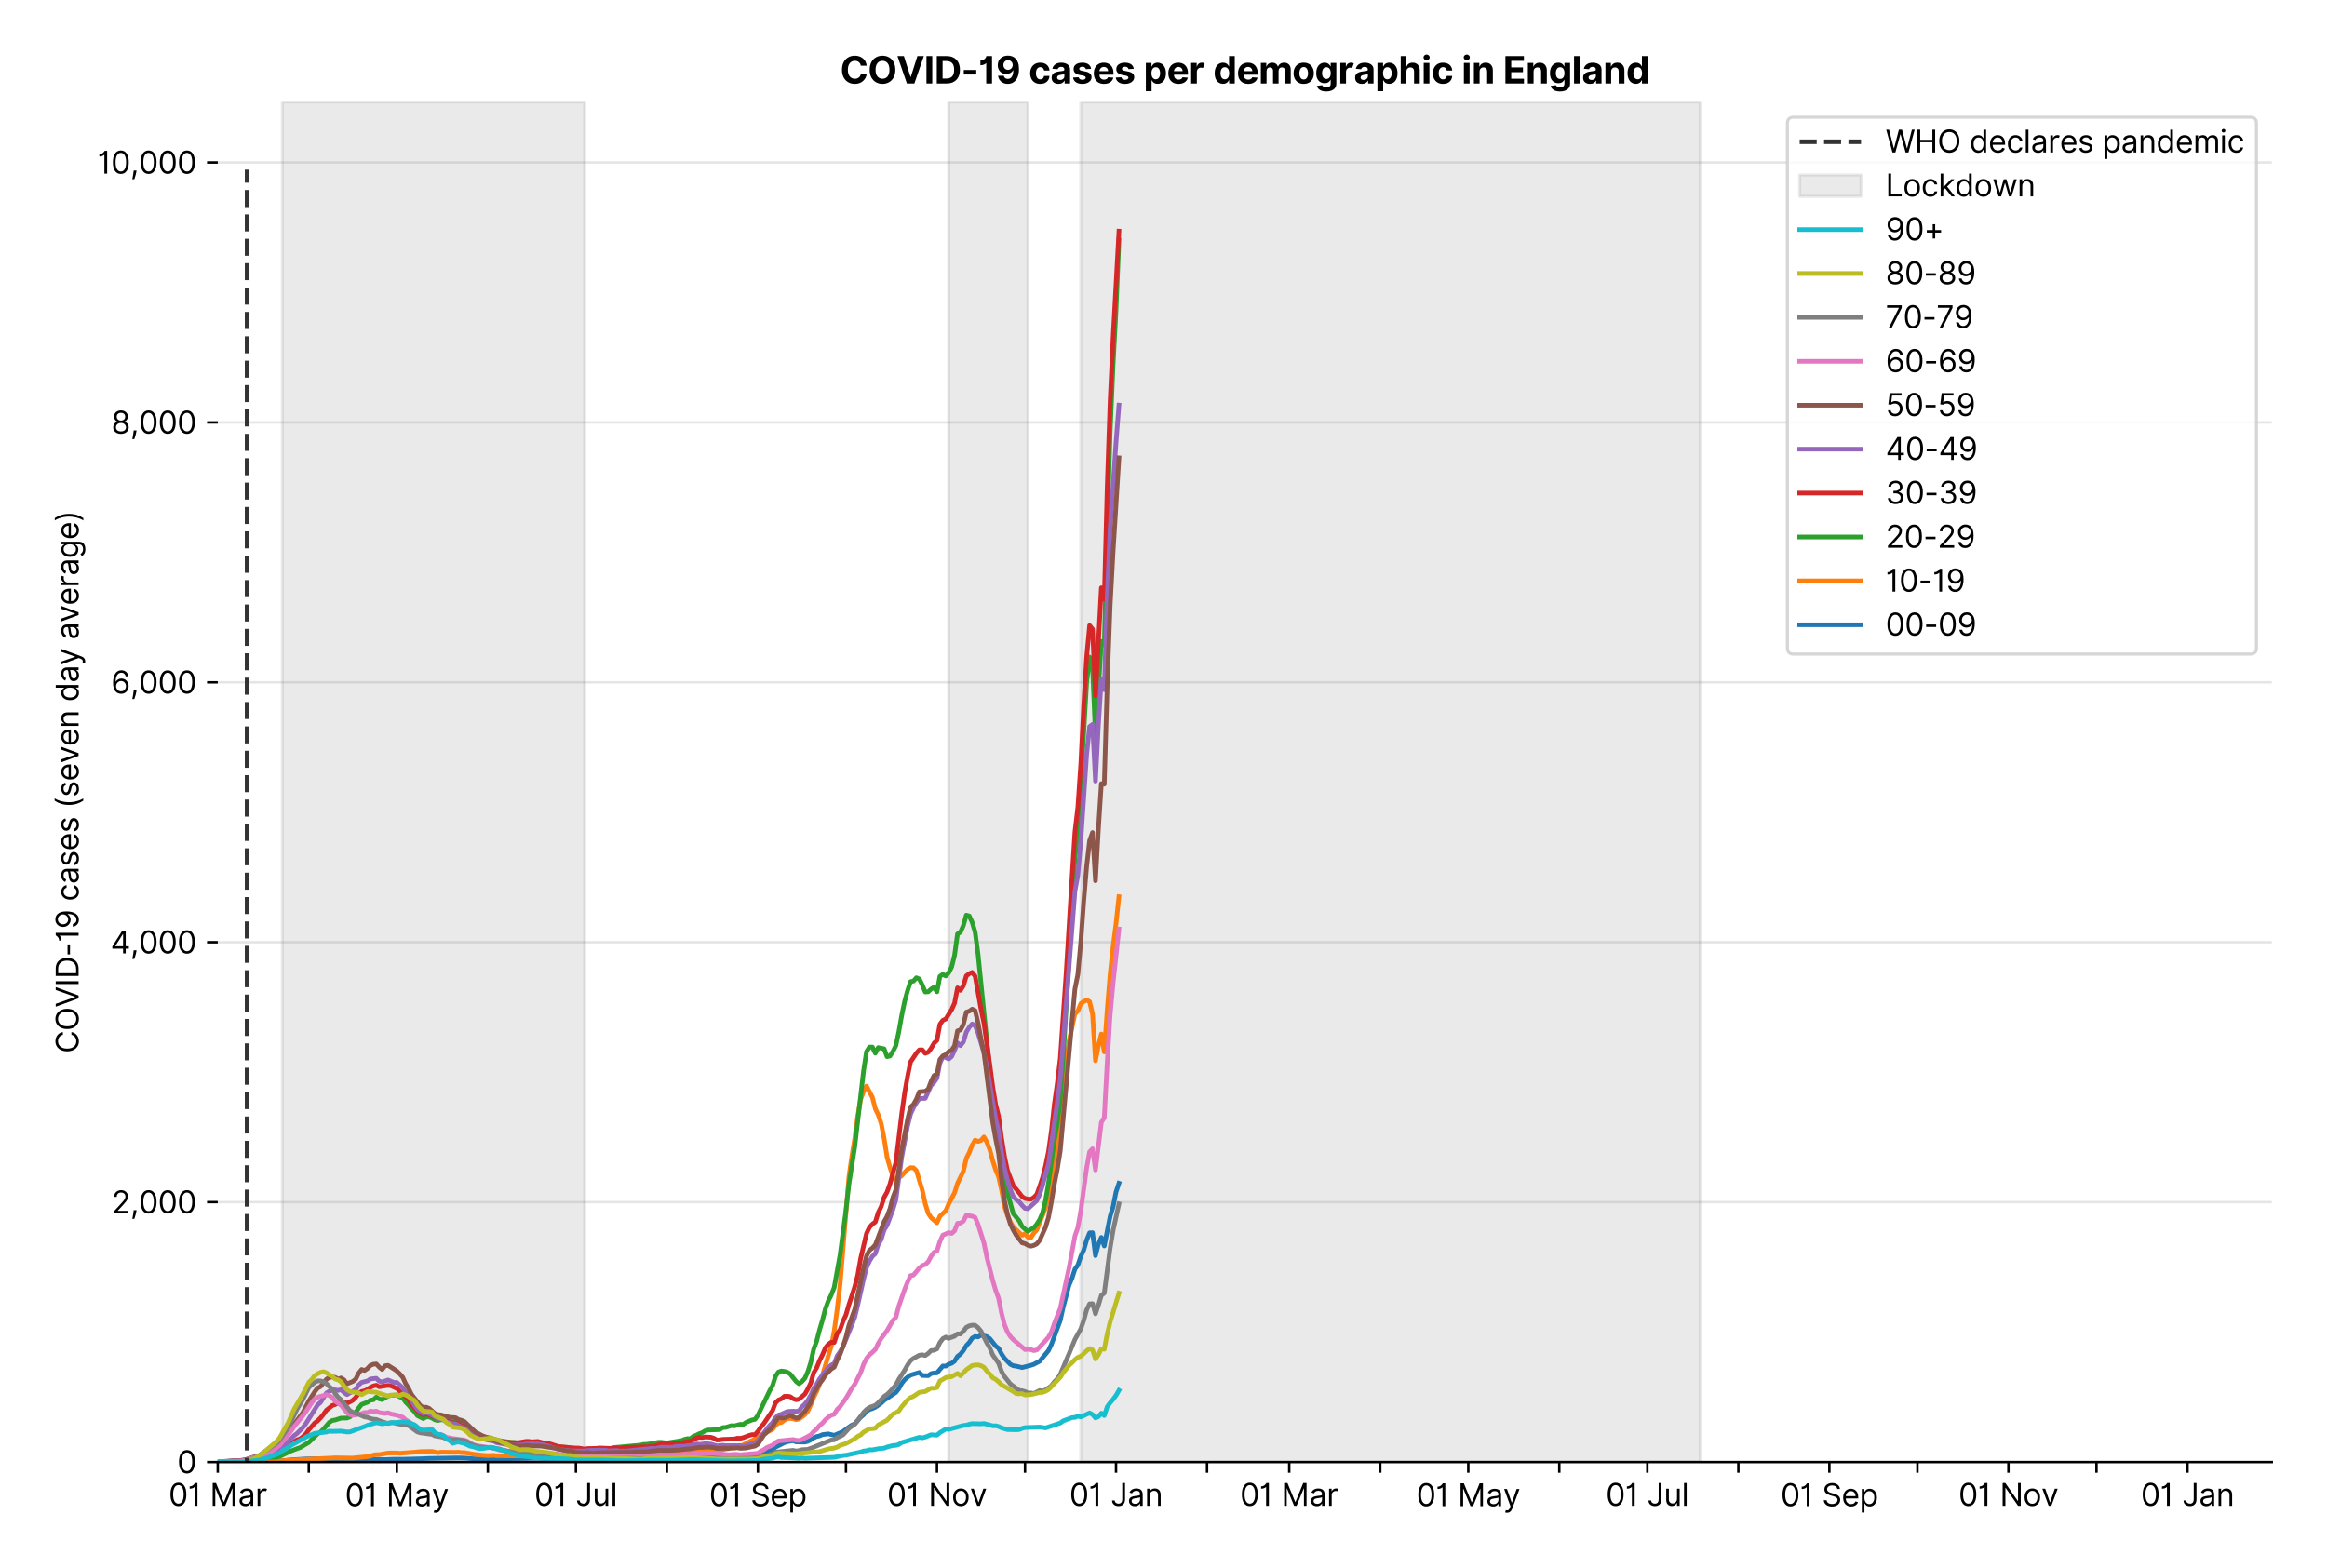 <?xml version="1.0" encoding="utf-8" standalone="no"?>
<!DOCTYPE svg PUBLIC "-//W3C//DTD SVG 1.1//EN"
  "http://www.w3.org/Graphics/SVG/1.1/DTD/svg11.dtd">
<svg xmlns:xlink="http://www.w3.org/1999/xlink" viewBox="0 0 758.589 511.234" xmlns="http://www.w3.org/2000/svg" version="1.1">
 <defs>
  <style type="text/css">*{stroke-linejoin: round; stroke-linecap: butt}</style>
 </defs>
 <g id="figure_1">
  <g id="patch_1">
   <path d="M 0 511.234 
L 758.589 511.234 
L 758.589 0 
L 0 0 
z
" style="fill: #ffffff"/>
  </g>
  <g id="axes_1">
   <g id="patch_2">
    <path d="M 70.989 476.745 
L 740.589 476.745 
L 740.589 33.225 
L 70.989 33.225 
z
" style="fill: #ffffff"/>
   </g>
   <g id="matplotlib.axis_1">
    <g id="xtick_1">
     <g id="line2d_1">
      <defs>
       <path id="mb05a13e037" d="M 0 0 
L 0 3.5 
" style="stroke: #000000; stroke-width: 0.8"/>
      </defs>
      <g>
       <use xlink:href="#mb05a13e037" x="70.989" y="476.745" style="stroke: #000000; stroke-width: 0.8"/>
      </g>
     </g>
     <g id="text_1">
      <!-- 01 Mar -->
      <g transform="translate(54.952 491.018)scale(0.1 -0.1)">
       <defs>
        <path id="Inter-Regular-30" d="M 2000 -64 
Q 1230 -64 806 561 
Q 382 1186 382 2327 
Q 382 3459 809 4088 
Q 1236 4718 2000 4718 
Q 2764 4718 3191 4088 
Q 3618 3459 3618 2327 
Q 3618 1186 3194 561 
Q 2771 -64 2000 -64 
z
M 2000 436 
Q 2509 436 2791 927 
Q 3073 1418 3073 2327 
Q 3073 3234 2789 3730 
Q 2505 4227 2000 4227 
Q 1496 4227 1211 3730 
Q 927 3234 927 2327 
Q 927 1418 1210 927 
Q 1493 436 2000 436 
z
" transform="scale(0.016)"/>
        <path id="Inter-Regular-31" d="M 1973 4655 
L 1973 0 
L 1409 0 
L 1409 3836 
L 1373 3836 
Q 1341 3773 1209 3692 
Q 1077 3611 868 3551 
Q 659 3491 391 3491 
L 391 3964 
Q 661 3964 859 4061 
Q 1057 4159 1190 4291 
Q 1323 4423 1392 4529 
Q 1461 4636 1473 4655 
L 1973 4655 
z
" transform="scale(0.016)"/>
        <path id="Inter-Regular-20" transform="scale(0.016)"/>
        <path id="Inter-Regular-4d" d="M 564 4655 
L 1236 4655 
L 2818 791 
L 2873 791 
L 4455 4655 
L 5127 4655 
L 5127 0 
L 4600 0 
L 4600 3536 
L 4555 3536 
L 3100 0 
L 2591 0 
L 1136 3536 
L 1091 3536 
L 1091 0 
L 564 0 
L 564 4655 
z
" transform="scale(0.016)"/>
        <path id="Inter-Regular-61" d="M 1518 -82 
Q 1186 -82 916 44 
Q 646 170 486 410 
Q 327 650 327 991 
Q 327 1291 445 1478 
Q 564 1666 761 1773 
Q 959 1880 1199 1933 
Q 1439 1986 1682 2018 
Q 2000 2059 2199 2080 
Q 2398 2102 2490 2154 
Q 2582 2207 2582 2336 
L 2582 2355 
Q 2582 2691 2399 2877 
Q 2216 3064 1846 3064 
Q 1461 3064 1243 2895 
Q 1025 2727 936 2536 
L 427 2718 
Q 564 3036 792 3214 
Q 1021 3393 1292 3464 
Q 1564 3536 1827 3536 
Q 1996 3536 2215 3496 
Q 2434 3457 2640 3334 
Q 2846 3211 2982 2963 
Q 3118 2716 3118 2300 
L 3118 0 
L 2582 0 
L 2582 473 
L 2555 473 
Q 2500 359 2373 229 
Q 2246 100 2034 9 
Q 1823 -82 1518 -82 
z
M 1600 400 
Q 1918 400 2137 525 
Q 2357 650 2469 847 
Q 2582 1045 2582 1264 
L 2582 1755 
Q 2548 1714 2433 1681 
Q 2318 1648 2169 1624 
Q 2021 1600 1881 1583 
Q 1741 1566 1655 1555 
Q 1446 1527 1265 1467 
Q 1084 1407 974 1287 
Q 864 1168 864 964 
Q 864 684 1072 542 
Q 1280 400 1600 400 
z
" transform="scale(0.016)"/>
        <path id="Inter-Regular-72" d="M 491 0 
L 491 3491 
L 1009 3491 
L 1009 2964 
L 1046 2964 
Q 1139 3223 1389 3384 
Q 1639 3545 1955 3545 
Q 2100 3545 2209 3511 
Q 2318 3477 2400 3418 
L 2218 2964 
Q 2161 2993 2085 3010 
Q 2009 3027 1909 3027 
Q 1527 3027 1277 2794 
Q 1027 2561 1027 2209 
L 1027 0 
L 491 0 
z
" transform="scale(0.016)"/>
       </defs>
       <use xlink:href="#Inter-Regular-30"/>
       <use xlink:href="#Inter-Regular-31" x="62.5"/>
       <use xlink:href="#Inter-Regular-20" x="106.676"/>
       <use xlink:href="#Inter-Regular-4d" x="134.801"/>
       <use xlink:href="#Inter-Regular-61" x="225.994"/>
       <use xlink:href="#Inter-Regular-72" x="282.386"/>
      </g>
     </g>
    </g>
    <g id="xtick_2">
     <g id="line2d_2">
      <g>
       <use xlink:href="#mb05a13e037" x="100.655" y="476.745" style="stroke: #000000; stroke-width: 0.8"/>
      </g>
     </g>
    </g>
    <g id="xtick_3">
     <g id="line2d_3">
      <g>
       <use xlink:href="#mb05a13e037" x="129.364" y="476.745" style="stroke: #000000; stroke-width: 0.8"/>
      </g>
     </g>
     <g id="text_2">
      <!-- 01 May -->
      <g transform="translate(112.46 491.117)scale(0.1 -0.1)">
       <defs>
        <path id="Inter-Regular-79" d="M 818 -1355 
Q 682 -1355 575 -1333 
Q 468 -1311 427 -1291 
L 564 -818 
Q 857 -893 1053 -814 
Q 1250 -736 1391 -345 
L 1509 -18 
L 218 3491 
L 800 3491 
L 1764 709 
L 1800 709 
L 2764 3491 
L 3346 3491 
L 1846 -564 
Q 1550 -1355 818 -1355 
z
" transform="scale(0.016)"/>
       </defs>
       <use xlink:href="#Inter-Regular-30"/>
       <use xlink:href="#Inter-Regular-31" x="62.5"/>
       <use xlink:href="#Inter-Regular-20" x="106.676"/>
       <use xlink:href="#Inter-Regular-4d" x="134.801"/>
       <use xlink:href="#Inter-Regular-61" x="225.994"/>
       <use xlink:href="#Inter-Regular-79" x="282.386"/>
      </g>
     </g>
    </g>
    <g id="xtick_4">
     <g id="line2d_4">
      <g>
       <use xlink:href="#mb05a13e037" x="159.029" y="476.745" style="stroke: #000000; stroke-width: 0.8"/>
      </g>
     </g>
    </g>
    <g id="xtick_5">
     <g id="line2d_5">
      <g>
       <use xlink:href="#mb05a13e037" x="187.738" y="476.745" style="stroke: #000000; stroke-width: 0.8"/>
      </g>
     </g>
     <g id="text_3">
      <!-- 01 Jul -->
      <g transform="translate(174.194 491.018)scale(0.1 -0.1)">
       <defs>
        <path id="Inter-Regular-4a" d="M 2346 4655 
L 2909 4655 
L 2909 1327 
Q 2909 657 2549 296 
Q 2189 -64 1582 -64 
Q 1200 -64 902 76 
Q 605 216 434 475 
Q 264 734 264 1091 
L 818 1091 
Q 818 795 1034 615 
Q 1250 436 1582 436 
Q 1948 436 2147 664 
Q 2346 893 2346 1327 
L 2346 4655 
z
" transform="scale(0.016)"/>
        <path id="Inter-Regular-75" d="M 2691 1427 
L 2691 3491 
L 3227 3491 
L 3227 0 
L 2691 0 
L 2691 591 
L 2655 591 
Q 2532 325 2273 140 
Q 2014 -45 1618 -45 
Q 1127 -45 809 280 
Q 491 605 491 1273 
L 491 3491 
L 1027 3491 
L 1027 1309 
Q 1027 927 1242 700 
Q 1457 473 1791 473 
Q 1991 473 2199 575 
Q 2407 677 2549 888 
Q 2691 1100 2691 1427 
z
" transform="scale(0.016)"/>
        <path id="Inter-Regular-6c" d="M 1027 4655 
L 1027 0 
L 491 0 
L 491 4655 
L 1027 4655 
z
" transform="scale(0.016)"/>
       </defs>
       <use xlink:href="#Inter-Regular-30"/>
       <use xlink:href="#Inter-Regular-31" x="62.5"/>
       <use xlink:href="#Inter-Regular-20" x="106.676"/>
       <use xlink:href="#Inter-Regular-4a" x="134.801"/>
       <use xlink:href="#Inter-Regular-75" x="189.063"/>
       <use xlink:href="#Inter-Regular-6c" x="247.159"/>
      </g>
     </g>
    </g>
    <g id="xtick_6">
     <g id="line2d_6">
      <g>
       <use xlink:href="#mb05a13e037" x="217.404" y="476.745" style="stroke: #000000; stroke-width: 0.8"/>
      </g>
     </g>
    </g>
    <g id="xtick_7">
     <g id="line2d_7">
      <g>
       <use xlink:href="#mb05a13e037" x="247.069" y="476.745" style="stroke: #000000; stroke-width: 0.8"/>
      </g>
     </g>
     <g id="text_4">
      <!-- 01 Sep -->
      <g transform="translate(231.182 491.117)scale(0.1 -0.1)">
       <defs>
        <path id="Inter-Regular-53" d="M 3109 3491 
Q 3068 3836 2777 4027 
Q 2486 4218 2064 4218 
Q 1600 4218 1318 3999 
Q 1036 3780 1036 3445 
Q 1036 3195 1189 3042 
Q 1343 2889 1553 2803 
Q 1764 2718 1936 2673 
L 2409 2545 
Q 2591 2498 2815 2414 
Q 3039 2330 3244 2185 
Q 3450 2041 3584 1816 
Q 3718 1591 3718 1264 
Q 3718 886 3521 581 
Q 3325 277 2949 97 
Q 2573 -82 2036 -82 
Q 1286 -82 845 272 
Q 405 627 364 1200 
L 946 1200 
Q 968 936 1124 764 
Q 1280 593 1519 510 
Q 1759 427 2036 427 
Q 2359 427 2616 533 
Q 2873 639 3023 828 
Q 3173 1018 3173 1273 
Q 3173 1505 3043 1650 
Q 2914 1795 2702 1886 
Q 2491 1977 2246 2045 
L 1673 2209 
Q 1127 2366 809 2657 
Q 491 2948 491 3418 
Q 491 3809 703 4101 
Q 916 4393 1276 4555 
Q 1636 4718 2082 4718 
Q 2532 4718 2882 4558 
Q 3232 4398 3437 4120 
Q 3643 3843 3655 3491 
L 3109 3491 
z
" transform="scale(0.016)"/>
        <path id="Inter-Regular-65" d="M 1955 -73 
Q 1450 -73 1085 151 
Q 721 375 524 778 
Q 327 1182 327 1718 
Q 327 2255 524 2665 
Q 721 3075 1074 3305 
Q 1427 3536 1900 3536 
Q 2173 3536 2439 3445 
Q 2705 3355 2923 3151 
Q 3141 2948 3270 2614 
Q 3400 2280 3400 1791 
L 3400 1564 
L 866 1564 
Q 884 1005 1183 707 
Q 1482 409 1955 409 
Q 2271 409 2498 545 
Q 2725 682 2827 955 
L 3346 809 
Q 3223 414 2854 170 
Q 2486 -73 1955 -73 
z
M 866 2027 
L 2855 2027 
Q 2855 2470 2595 2762 
Q 2336 3055 1900 3055 
Q 1593 3055 1368 2911 
Q 1143 2768 1013 2533 
Q 884 2298 866 2027 
z
" transform="scale(0.016)"/>
        <path id="Inter-Regular-70" d="M 491 -1309 
L 491 3491 
L 1009 3491 
L 1009 2936 
L 1073 2936 
Q 1132 3027 1237 3169 
Q 1343 3311 1542 3423 
Q 1741 3536 2082 3536 
Q 2523 3536 2859 3315 
Q 3196 3095 3384 2690 
Q 3573 2286 3573 1736 
Q 3573 1182 3384 776 
Q 3196 370 2861 148 
Q 2527 -73 2091 -73 
Q 1755 -73 1552 39 
Q 1350 152 1241 296 
Q 1132 441 1073 536 
L 1027 536 
L 1027 -1309 
L 491 -1309 
z
M 1018 1745 
Q 1018 1152 1276 780 
Q 1534 409 2018 409 
Q 2355 409 2581 587 
Q 2807 766 2921 1069 
Q 3036 1373 3036 1745 
Q 3036 2114 2923 2410 
Q 2811 2707 2585 2881 
Q 2359 3055 2018 3055 
Q 1527 3055 1272 2693 
Q 1018 2332 1018 1745 
z
" transform="scale(0.016)"/>
       </defs>
       <use xlink:href="#Inter-Regular-30"/>
       <use xlink:href="#Inter-Regular-31" x="62.5"/>
       <use xlink:href="#Inter-Regular-20" x="106.676"/>
       <use xlink:href="#Inter-Regular-53" x="134.801"/>
       <use xlink:href="#Inter-Regular-65" x="198.58"/>
       <use xlink:href="#Inter-Regular-70" x="256.818"/>
      </g>
     </g>
    </g>
    <g id="xtick_8">
     <g id="line2d_8">
      <g>
       <use xlink:href="#mb05a13e037" x="275.778" y="476.745" style="stroke: #000000; stroke-width: 0.8"/>
      </g>
     </g>
    </g>
    <g id="xtick_9">
     <g id="line2d_9">
      <g>
       <use xlink:href="#mb05a13e037" x="305.444" y="476.745" style="stroke: #000000; stroke-width: 0.8"/>
      </g>
     </g>
     <g id="text_5">
      <!-- 01 Nov -->
      <g transform="translate(289.173 491.018)scale(0.1 -0.1)">
       <defs>
        <path id="Inter-Regular-4e" d="M 4255 4655 
L 4255 0 
L 3709 0 
L 1173 3655 
L 1127 3655 
L 1127 0 
L 564 0 
L 564 4655 
L 1109 4655 
L 3655 991 
L 3700 991 
L 3700 4655 
L 4255 4655 
z
" transform="scale(0.016)"/>
        <path id="Inter-Regular-6f" d="M 1909 -73 
Q 1436 -73 1080 152 
Q 725 377 526 781 
Q 327 1186 327 1727 
Q 327 2273 526 2679 
Q 725 3086 1080 3311 
Q 1436 3536 1909 3536 
Q 2382 3536 2737 3311 
Q 3093 3086 3292 2679 
Q 3491 2273 3491 1727 
Q 3491 1186 3292 781 
Q 3093 377 2737 152 
Q 2382 -73 1909 -73 
z
M 1909 409 
Q 2268 409 2500 593 
Q 2732 777 2843 1077 
Q 2955 1377 2955 1727 
Q 2955 2077 2843 2379 
Q 2732 2682 2500 2868 
Q 2268 3055 1909 3055 
Q 1550 3055 1318 2868 
Q 1086 2682 975 2379 
Q 864 2077 864 1727 
Q 864 1377 975 1077 
Q 1086 777 1318 593 
Q 1550 409 1909 409 
z
" transform="scale(0.016)"/>
        <path id="Inter-Regular-76" d="M 3346 3491 
L 2055 0 
L 1509 0 
L 218 3491 
L 800 3491 
L 1764 709 
L 1800 709 
L 2764 3491 
L 3346 3491 
z
" transform="scale(0.016)"/>
       </defs>
       <use xlink:href="#Inter-Regular-30"/>
       <use xlink:href="#Inter-Regular-31" x="62.5"/>
       <use xlink:href="#Inter-Regular-20" x="106.676"/>
       <use xlink:href="#Inter-Regular-4e" x="134.801"/>
       <use xlink:href="#Inter-Regular-6f" x="210.085"/>
       <use xlink:href="#Inter-Regular-76" x="269.744"/>
      </g>
     </g>
    </g>
    <g id="xtick_10">
     <g id="line2d_10">
      <g>
       <use xlink:href="#mb05a13e037" x="334.153" y="476.745" style="stroke: #000000; stroke-width: 0.8"/>
      </g>
     </g>
    </g>
    <g id="xtick_11">
     <g id="line2d_11">
      <g>
       <use xlink:href="#mb05a13e037" x="363.818" y="476.745" style="stroke: #000000; stroke-width: 0.8"/>
      </g>
     </g>
     <g id="text_6">
      <!-- 01 Jan -->
      <g transform="translate(348.619 491.018)scale(0.1 -0.1)">
       <defs>
        <path id="Inter-Regular-6e" d="M 1027 2100 
L 1027 0 
L 491 0 
L 491 3491 
L 1009 3491 
L 1009 2945 
L 1055 2945 
Q 1177 3211 1427 3373 
Q 1677 3536 2073 3536 
Q 2602 3536 2928 3211 
Q 3255 2886 3255 2218 
L 3255 0 
L 2718 0 
L 2718 2182 
Q 2718 2593 2504 2824 
Q 2291 3055 1918 3055 
Q 1534 3055 1280 2806 
Q 1027 2557 1027 2100 
z
" transform="scale(0.016)"/>
       </defs>
       <use xlink:href="#Inter-Regular-30"/>
       <use xlink:href="#Inter-Regular-31" x="62.5"/>
       <use xlink:href="#Inter-Regular-20" x="106.676"/>
       <use xlink:href="#Inter-Regular-4a" x="134.801"/>
       <use xlink:href="#Inter-Regular-61" x="189.063"/>
       <use xlink:href="#Inter-Regular-6e" x="245.455"/>
      </g>
     </g>
    </g>
    <g id="xtick_12">
     <g id="line2d_12">
      <g>
       <use xlink:href="#mb05a13e037" x="393.484" y="476.745" style="stroke: #000000; stroke-width: 0.8"/>
      </g>
     </g>
    </g>
    <g id="xtick_13">
     <g id="line2d_13">
      <g>
       <use xlink:href="#mb05a13e037" x="420.279" y="476.745" style="stroke: #000000; stroke-width: 0.8"/>
      </g>
     </g>
     <g id="text_7">
      <!-- 01 Mar -->
      <g transform="translate(404.242 491.018)scale(0.1 -0.1)">
       <use xlink:href="#Inter-Regular-30"/>
       <use xlink:href="#Inter-Regular-31" x="62.5"/>
       <use xlink:href="#Inter-Regular-20" x="106.676"/>
       <use xlink:href="#Inter-Regular-4d" x="134.801"/>
       <use xlink:href="#Inter-Regular-61" x="225.994"/>
       <use xlink:href="#Inter-Regular-72" x="282.386"/>
      </g>
     </g>
    </g>
    <g id="xtick_14">
     <g id="line2d_14">
      <g>
       <use xlink:href="#mb05a13e037" x="449.945" y="476.745" style="stroke: #000000; stroke-width: 0.8"/>
      </g>
     </g>
    </g>
    <g id="xtick_15">
     <g id="line2d_15">
      <g>
       <use xlink:href="#mb05a13e037" x="478.653" y="476.745" style="stroke: #000000; stroke-width: 0.8"/>
      </g>
     </g>
     <g id="text_8">
      <!-- 01 May -->
      <g transform="translate(461.75 491.117)scale(0.1 -0.1)">
       <use xlink:href="#Inter-Regular-30"/>
       <use xlink:href="#Inter-Regular-31" x="62.5"/>
       <use xlink:href="#Inter-Regular-20" x="106.676"/>
       <use xlink:href="#Inter-Regular-4d" x="134.801"/>
       <use xlink:href="#Inter-Regular-61" x="225.994"/>
       <use xlink:href="#Inter-Regular-79" x="282.386"/>
      </g>
     </g>
    </g>
    <g id="xtick_16">
     <g id="line2d_16">
      <g>
       <use xlink:href="#mb05a13e037" x="508.319" y="476.745" style="stroke: #000000; stroke-width: 0.8"/>
      </g>
     </g>
    </g>
    <g id="xtick_17">
     <g id="line2d_17">
      <g>
       <use xlink:href="#mb05a13e037" x="537.028" y="476.745" style="stroke: #000000; stroke-width: 0.8"/>
      </g>
     </g>
     <g id="text_9">
      <!-- 01 Jul -->
      <g transform="translate(523.484 491.018)scale(0.1 -0.1)">
       <use xlink:href="#Inter-Regular-30"/>
       <use xlink:href="#Inter-Regular-31" x="62.5"/>
       <use xlink:href="#Inter-Regular-20" x="106.676"/>
       <use xlink:href="#Inter-Regular-4a" x="134.801"/>
       <use xlink:href="#Inter-Regular-75" x="189.063"/>
       <use xlink:href="#Inter-Regular-6c" x="247.159"/>
      </g>
     </g>
    </g>
    <g id="xtick_18">
     <g id="line2d_18">
      <g>
       <use xlink:href="#mb05a13e037" x="566.693" y="476.745" style="stroke: #000000; stroke-width: 0.8"/>
      </g>
     </g>
    </g>
    <g id="xtick_19">
     <g id="line2d_19">
      <g>
       <use xlink:href="#mb05a13e037" x="596.359" y="476.745" style="stroke: #000000; stroke-width: 0.8"/>
      </g>
     </g>
     <g id="text_10">
      <!-- 01 Sep -->
      <g transform="translate(580.472 491.117)scale(0.1 -0.1)">
       <use xlink:href="#Inter-Regular-30"/>
       <use xlink:href="#Inter-Regular-31" x="62.5"/>
       <use xlink:href="#Inter-Regular-20" x="106.676"/>
       <use xlink:href="#Inter-Regular-53" x="134.801"/>
       <use xlink:href="#Inter-Regular-65" x="198.58"/>
       <use xlink:href="#Inter-Regular-70" x="256.818"/>
      </g>
     </g>
    </g>
    <g id="xtick_20">
     <g id="line2d_20">
      <g>
       <use xlink:href="#mb05a13e037" x="625.068" y="476.745" style="stroke: #000000; stroke-width: 0.8"/>
      </g>
     </g>
    </g>
    <g id="xtick_21">
     <g id="line2d_21">
      <g>
       <use xlink:href="#mb05a13e037" x="654.734" y="476.745" style="stroke: #000000; stroke-width: 0.8"/>
      </g>
     </g>
     <g id="text_11">
      <!-- 01 Nov -->
      <g transform="translate(638.463 491.018)scale(0.1 -0.1)">
       <use xlink:href="#Inter-Regular-30"/>
       <use xlink:href="#Inter-Regular-31" x="62.5"/>
       <use xlink:href="#Inter-Regular-20" x="106.676"/>
       <use xlink:href="#Inter-Regular-4e" x="134.801"/>
       <use xlink:href="#Inter-Regular-6f" x="210.085"/>
       <use xlink:href="#Inter-Regular-76" x="269.744"/>
      </g>
     </g>
    </g>
    <g id="xtick_22">
     <g id="line2d_22">
      <g>
       <use xlink:href="#mb05a13e037" x="683.442" y="476.745" style="stroke: #000000; stroke-width: 0.8"/>
      </g>
     </g>
    </g>
    <g id="xtick_23">
     <g id="line2d_23">
      <g>
       <use xlink:href="#mb05a13e037" x="713.108" y="476.745" style="stroke: #000000; stroke-width: 0.8"/>
      </g>
     </g>
     <g id="text_12">
      <!-- 01 Jan -->
      <g transform="translate(697.909 491.018)scale(0.1 -0.1)">
       <use xlink:href="#Inter-Regular-30"/>
       <use xlink:href="#Inter-Regular-31" x="62.5"/>
       <use xlink:href="#Inter-Regular-20" x="106.676"/>
       <use xlink:href="#Inter-Regular-4a" x="134.801"/>
       <use xlink:href="#Inter-Regular-61" x="189.063"/>
       <use xlink:href="#Inter-Regular-6e" x="245.455"/>
      </g>
     </g>
    </g>
   </g>
   <g id="matplotlib.axis_2">
    <g id="ytick_1">
     <g id="line2d_24">
      <path d="M 70.989 476.745 
L 740.589 476.745 
" clip-path="url(#p2836fccef5)" style="fill: none; stroke: #e5e5e5; stroke-width: 0.8; stroke-linecap: square"/>
     </g>
     <g id="line2d_25">
      <defs>
       <path id="m1c369cfb0d" d="M 0 0 
L -3.5 0 
" style="stroke: #000000; stroke-width: 0.8"/>
      </defs>
      <g>
       <use xlink:href="#m1c369cfb0d" x="70.989" y="476.745" style="stroke: #000000; stroke-width: 0.8"/>
      </g>
     </g>
     <g id="text_13">
      <!-- 0 -->
      <g transform="translate(57.739 480.382)scale(0.1 -0.1)">
       <use xlink:href="#Inter-Regular-30"/>
      </g>
     </g>
    </g>
    <g id="ytick_2">
     <g id="line2d_26">
      <path d="M 70.989 391.993 
L 740.589 391.993 
" clip-path="url(#p2836fccef5)" style="fill: none; stroke: #e5e5e5; stroke-width: 0.8; stroke-linecap: square"/>
     </g>
     <g id="line2d_27">
      <g>
       <use xlink:href="#m1c369cfb0d" x="70.989" y="391.993" style="stroke: #000000; stroke-width: 0.8"/>
      </g>
     </g>
     <g id="text_14">
      <!-- 2,000 -->
      <g transform="translate(36.389 395.629)scale(0.1 -0.1)">
       <defs>
        <path id="Inter-Regular-32" d="M 482 0 
L 482 409 
L 2018 2091 
Q 2289 2386 2464 2605 
Q 2639 2825 2724 3019 
Q 2809 3214 2809 3427 
Q 2809 3795 2553 4011 
Q 2298 4227 1918 4227 
Q 1514 4227 1275 3985 
Q 1036 3743 1036 3345 
L 500 3345 
Q 500 3755 688 4064 
Q 877 4373 1203 4545 
Q 1530 4718 1936 4718 
Q 2346 4718 2661 4545 
Q 2977 4373 3156 4079 
Q 3336 3786 3336 3427 
Q 3336 3170 3244 2926 
Q 3152 2682 2926 2383 
Q 2700 2084 2300 1655 
L 1255 536 
L 1255 500 
L 3418 500 
L 3418 0 
L 482 0 
z
" transform="scale(0.016)"/>
        <path id="Inter-Regular-2c" d="M 1291 636 
L 1255 391 
Q 1216 132 1137 -163 
Q 1059 -459 975 -720 
Q 891 -982 836 -1136 
L 427 -1136 
Q 457 -991 504 -752 
Q 552 -514 601 -219 
Q 650 75 682 382 
L 709 636 
L 1291 636 
z
" transform="scale(0.016)"/>
       </defs>
       <use xlink:href="#Inter-Regular-32"/>
       <use xlink:href="#Inter-Regular-2c" x="60.511"/>
       <use xlink:href="#Inter-Regular-30" x="88.494"/>
       <use xlink:href="#Inter-Regular-30" x="150.994"/>
       <use xlink:href="#Inter-Regular-30" x="213.494"/>
      </g>
     </g>
    </g>
    <g id="ytick_3">
     <g id="line2d_28">
      <path d="M 70.989 307.24 
L 740.589 307.24 
" clip-path="url(#p2836fccef5)" style="fill: none; stroke: #e5e5e5; stroke-width: 0.8; stroke-linecap: square"/>
     </g>
     <g id="line2d_29">
      <g>
       <use xlink:href="#m1c369cfb0d" x="70.989" y="307.24" style="stroke: #000000; stroke-width: 0.8"/>
      </g>
     </g>
     <g id="text_15">
      <!-- 4,000 -->
      <g transform="translate(36.02 310.877)scale(0.1 -0.1)">
       <defs>
        <path id="Inter-Regular-34" d="M 373 955 
L 373 1418 
L 2418 4655 
L 3100 4655 
L 3100 1455 
L 3736 1455 
L 3736 955 
L 3100 955 
L 3100 0 
L 2564 0 
L 2564 955 
L 373 955 
z
M 2564 1455 
L 2564 3936 
L 2527 3936 
L 982 1491 
L 982 1455 
L 2564 1455 
z
" transform="scale(0.016)"/>
       </defs>
       <use xlink:href="#Inter-Regular-34"/>
       <use xlink:href="#Inter-Regular-2c" x="64.205"/>
       <use xlink:href="#Inter-Regular-30" x="92.188"/>
       <use xlink:href="#Inter-Regular-30" x="154.688"/>
       <use xlink:href="#Inter-Regular-30" x="217.188"/>
      </g>
     </g>
    </g>
    <g id="ytick_4">
     <g id="line2d_30">
      <path d="M 70.989 222.488 
L 740.589 222.488 
" clip-path="url(#p2836fccef5)" style="fill: none; stroke: #e5e5e5; stroke-width: 0.8; stroke-linecap: square"/>
     </g>
     <g id="line2d_31">
      <g>
       <use xlink:href="#m1c369cfb0d" x="70.989" y="222.488" style="stroke: #000000; stroke-width: 0.8"/>
      </g>
     </g>
     <g id="text_16">
      <!-- 6,000 -->
      <g transform="translate(36.205 226.124)scale(0.1 -0.1)">
       <defs>
        <path id="Inter-Regular-36" d="M 2027 -64 
Q 1741 -59 1454 45 
Q 1168 150 932 399 
Q 696 648 552 1074 
Q 409 1500 409 2145 
Q 409 3386 861 4056 
Q 1314 4727 2100 4727 
Q 2686 4727 3073 4384 
Q 3461 4041 3546 3491 
L 2991 3491 
Q 2914 3811 2691 4019 
Q 2468 4227 2100 4227 
Q 1559 4227 1249 3755 
Q 939 3284 936 2427 
L 973 2427 
Q 1164 2716 1461 2880 
Q 1759 3045 2118 3045 
Q 2518 3045 2850 2846 
Q 3182 2648 3382 2299 
Q 3582 1950 3582 1500 
Q 3582 1068 3389 710 
Q 3196 352 2847 142 
Q 2498 -68 2027 -64 
z
M 2027 436 
Q 2314 436 2542 579 
Q 2771 723 2903 964 
Q 3036 1205 3036 1500 
Q 3036 1789 2908 2026 
Q 2780 2264 2556 2404 
Q 2332 2545 2046 2545 
Q 1757 2545 1525 2397 
Q 1293 2250 1157 2010 
Q 1021 1770 1018 1491 
Q 1018 1214 1149 973 
Q 1280 732 1508 584 
Q 1736 436 2027 436 
z
" transform="scale(0.016)"/>
       </defs>
       <use xlink:href="#Inter-Regular-36"/>
       <use xlink:href="#Inter-Regular-2c" x="62.358"/>
       <use xlink:href="#Inter-Regular-30" x="90.341"/>
       <use xlink:href="#Inter-Regular-30" x="152.841"/>
       <use xlink:href="#Inter-Regular-30" x="215.341"/>
      </g>
     </g>
    </g>
    <g id="ytick_5">
     <g id="line2d_32">
      <path d="M 70.989 137.735 
L 740.589 137.735 
" clip-path="url(#p2836fccef5)" style="fill: none; stroke: #e5e5e5; stroke-width: 0.8; stroke-linecap: square"/>
     </g>
     <g id="line2d_33">
      <g>
       <use xlink:href="#m1c369cfb0d" x="70.989" y="137.735" style="stroke: #000000; stroke-width: 0.8"/>
      </g>
     </g>
     <g id="text_17">
      <!-- 8,000 -->
      <g transform="translate(36.275 141.372)scale(0.1 -0.1)">
       <defs>
        <path id="Inter-Regular-38" d="M 1973 -64 
Q 1505 -64 1147 103 
Q 789 270 589 564 
Q 389 859 391 1236 
Q 389 1532 507 1783 
Q 625 2034 830 2203 
Q 1036 2373 1291 2418 
L 1291 2445 
Q 957 2532 759 2821 
Q 561 3111 564 3482 
Q 561 3836 743 4115 
Q 925 4395 1244 4556 
Q 1564 4718 1973 4718 
Q 2377 4718 2695 4556 
Q 3014 4395 3197 4115 
Q 3380 3836 3382 3482 
Q 3380 3111 3181 2821 
Q 2982 2532 2655 2445 
L 2655 2418 
Q 2907 2373 3109 2203 
Q 3311 2034 3431 1783 
Q 3552 1532 3555 1236 
Q 3552 859 3351 564 
Q 3150 270 2794 103 
Q 2439 -64 1973 -64 
z
M 1973 436 
Q 2446 436 2722 662 
Q 2998 889 3000 1264 
Q 2998 1527 2864 1729 
Q 2730 1932 2499 2048 
Q 2268 2164 1973 2164 
Q 1675 2164 1442 2048 
Q 1209 1932 1076 1729 
Q 943 1527 946 1264 
Q 943 889 1218 662 
Q 1493 436 1973 436 
z
M 1973 2645 
Q 2348 2645 2591 2864 
Q 2834 3084 2836 3445 
Q 2834 3800 2596 4013 
Q 2359 4227 1973 4227 
Q 1582 4227 1344 4013 
Q 1107 3800 1109 3445 
Q 1107 3084 1349 2864 
Q 1591 2645 1973 2645 
z
" transform="scale(0.016)"/>
       </defs>
       <use xlink:href="#Inter-Regular-38"/>
       <use xlink:href="#Inter-Regular-2c" x="61.648"/>
       <use xlink:href="#Inter-Regular-30" x="89.631"/>
       <use xlink:href="#Inter-Regular-30" x="152.131"/>
       <use xlink:href="#Inter-Regular-30" x="214.631"/>
      </g>
     </g>
    </g>
    <g id="ytick_6">
     <g id="line2d_34">
      <path d="M 70.989 52.983 
L 740.589 52.983 
" clip-path="url(#p2836fccef5)" style="fill: none; stroke: #e5e5e5; stroke-width: 0.8; stroke-linecap: square"/>
     </g>
     <g id="line2d_35">
      <g>
       <use xlink:href="#m1c369cfb0d" x="70.989" y="52.983" style="stroke: #000000; stroke-width: 0.8"/>
      </g>
     </g>
     <g id="text_18">
      <!-- 10,000 -->
      <g transform="translate(31.773 56.619)scale(0.1 -0.1)">
       <use xlink:href="#Inter-Regular-31"/>
       <use xlink:href="#Inter-Regular-30" x="44.176"/>
       <use xlink:href="#Inter-Regular-2c" x="106.676"/>
       <use xlink:href="#Inter-Regular-30" x="134.659"/>
       <use xlink:href="#Inter-Regular-30" x="197.159"/>
       <use xlink:href="#Inter-Regular-30" x="259.659"/>
      </g>
     </g>
    </g>
    <g id="text_19">
     <!-- COVID-19 cases (seven day average) -->
     <g transform="translate(25.614 343.418)rotate(-90)scale(0.1 -0.1)">
      <defs>
       <path id="Inter-Regular-43" d="M 4309 3200 
L 3746 3200 
Q 3677 3523 3484 3743 
Q 3291 3964 3018 4077 
Q 2746 4191 2436 4191 
Q 2014 4191 1672 3977 
Q 1330 3764 1128 3348 
Q 927 2932 927 2327 
Q 927 1723 1128 1307 
Q 1330 891 1672 677 
Q 2014 464 2436 464 
Q 2746 464 3018 577 
Q 3291 691 3484 911 
Q 3677 1132 3746 1455 
L 4309 1455 
Q 4223 977 3957 637 
Q 3691 298 3298 117 
Q 2905 -64 2436 -64 
Q 1841 -64 1377 227 
Q 914 518 648 1054 
Q 382 1591 382 2327 
Q 382 3064 648 3600 
Q 914 4136 1377 4427 
Q 1841 4718 2436 4718 
Q 2905 4718 3298 4537 
Q 3691 4357 3957 4017 
Q 4223 3677 4309 3200 
z
" transform="scale(0.016)"/>
       <path id="Inter-Regular-4f" d="M 4491 2327 
Q 4491 1591 4225 1054 
Q 3959 518 3495 227 
Q 3032 -64 2436 -64 
Q 1841 -64 1377 227 
Q 914 518 648 1054 
Q 382 1591 382 2327 
Q 382 3064 648 3600 
Q 914 4136 1377 4427 
Q 1841 4718 2436 4718 
Q 3032 4718 3495 4427 
Q 3959 4136 4225 3600 
Q 4491 3064 4491 2327 
z
M 3946 2327 
Q 3946 2932 3744 3348 
Q 3543 3764 3201 3977 
Q 2859 4191 2436 4191 
Q 2014 4191 1672 3977 
Q 1330 3764 1128 3348 
Q 927 2932 927 2327 
Q 927 1723 1128 1307 
Q 1330 891 1672 677 
Q 2014 464 2436 464 
Q 2859 464 3201 677 
Q 3543 891 3744 1307 
Q 3946 1723 3946 2327 
z
" transform="scale(0.016)"/>
       <path id="Inter-Regular-56" d="M 755 4655 
L 2136 736 
L 2191 736 
L 3573 4655 
L 4164 4655 
L 2455 0 
L 1873 0 
L 164 4655 
L 755 4655 
z
" transform="scale(0.016)"/>
       <path id="Inter-Regular-49" d="M 1127 4655 
L 1127 0 
L 564 0 
L 564 4655 
L 1127 4655 
z
" transform="scale(0.016)"/>
       <path id="Inter-Regular-44" d="M 2000 0 
L 564 0 
L 564 4655 
L 2064 4655 
Q 2741 4655 3223 4376 
Q 3705 4098 3961 3578 
Q 4218 3059 4218 2336 
Q 4218 1609 3959 1085 
Q 3700 561 3204 280 
Q 2709 0 2000 0 
z
M 1127 500 
L 1964 500 
Q 2830 500 3251 992 
Q 3673 1484 3673 2336 
Q 3673 3182 3259 3668 
Q 2846 4155 2027 4155 
L 1127 4155 
L 1127 500 
z
" transform="scale(0.016)"/>
       <path id="Inter-Regular-2d" d="M 2491 2245 
L 2491 1745 
L 455 1745 
L 455 2245 
L 2491 2245 
z
" transform="scale(0.016)"/>
       <path id="Inter-Regular-39" d="M 1964 4727 
Q 2250 4725 2536 4618 
Q 2823 4511 3059 4263 
Q 3296 4016 3439 3590 
Q 3582 3164 3582 2518 
Q 3582 1277 3128 606 
Q 2675 -64 1891 -64 
Q 1305 -64 916 278 
Q 527 620 446 1173 
L 1000 1173 
Q 1075 852 1299 644 
Q 1523 436 1891 436 
Q 2430 436 2742 906 
Q 3055 1377 3055 2236 
L 3018 2236 
Q 2827 1950 2530 1784 
Q 2234 1618 1873 1618 
Q 1473 1618 1140 1817 
Q 807 2016 608 2365 
Q 409 2714 409 3164 
Q 409 3595 601 3952 
Q 793 4309 1142 4520 
Q 1491 4732 1964 4727 
z
M 1964 4227 
Q 1677 4227 1449 4084 
Q 1221 3941 1088 3700 
Q 955 3459 955 3164 
Q 955 2873 1083 2635 
Q 1211 2398 1435 2258 
Q 1659 2118 1946 2118 
Q 2232 2118 2465 2266 
Q 2698 2414 2835 2654 
Q 2973 2895 2973 3173 
Q 2973 3450 2842 3691 
Q 2711 3932 2483 4079 
Q 2255 4227 1964 4227 
z
" transform="scale(0.016)"/>
       <path id="Inter-Regular-63" d="M 1909 -73 
Q 1418 -73 1063 159 
Q 709 391 518 798 
Q 327 1205 327 1727 
Q 327 2259 524 2667 
Q 721 3075 1074 3305 
Q 1427 3536 1900 3536 
Q 2268 3536 2563 3400 
Q 2859 3264 3047 3018 
Q 3236 2773 3282 2445 
L 2746 2445 
Q 2684 2684 2474 2869 
Q 2264 3055 1909 3055 
Q 1439 3055 1151 2697 
Q 864 2339 864 1745 
Q 864 1139 1148 774 
Q 1432 409 1909 409 
Q 2223 409 2447 570 
Q 2671 732 2746 1018 
L 3282 1018 
Q 3236 709 3058 462 
Q 2880 216 2588 71 
Q 2296 -73 1909 -73 
z
" transform="scale(0.016)"/>
       <path id="Inter-Regular-73" d="M 2964 2709 
L 2482 2573 
Q 2411 2755 2245 2914 
Q 2080 3073 1727 3073 
Q 1407 3073 1194 2926 
Q 982 2780 982 2555 
Q 982 2355 1127 2239 
Q 1273 2123 1582 2045 
L 2100 1918 
Q 3027 1691 3027 973 
Q 3027 673 2855 436 
Q 2684 200 2377 63 
Q 2071 -73 1664 -73 
Q 1130 -73 780 159 
Q 430 391 336 836 
L 846 964 
Q 989 400 1655 400 
Q 2030 400 2251 560 
Q 2473 720 2473 945 
Q 2473 1316 1955 1436 
L 1373 1573 
Q 893 1686 669 1926 
Q 446 2166 446 2527 
Q 446 2823 613 3050 
Q 780 3277 1069 3406 
Q 1359 3536 1727 3536 
Q 2246 3536 2542 3309 
Q 2839 3082 2964 2709 
z
" transform="scale(0.016)"/>
       <path id="Inter-Regular-28" d="M 682 1964 
Q 682 2823 906 3544 
Q 1130 4266 1546 4873 
L 2018 4873 
Q 1800 4573 1623 4095 
Q 1446 3618 1341 3061 
Q 1236 2505 1236 1964 
Q 1236 1423 1341 866 
Q 1446 309 1623 -168 
Q 1800 -645 2018 -945 
L 1546 -945 
Q 1130 -339 906 383 
Q 682 1105 682 1964 
z
" transform="scale(0.016)"/>
       <path id="Inter-Regular-64" d="M 1809 -73 
Q 1373 -73 1039 148 
Q 705 370 516 776 
Q 327 1182 327 1736 
Q 327 2286 516 2690 
Q 705 3095 1041 3315 
Q 1377 3536 1818 3536 
Q 2159 3536 2358 3423 
Q 2557 3311 2662 3169 
Q 2768 3027 2827 2936 
L 2873 2936 
L 2873 4655 
L 3409 4655 
L 3409 0 
L 2891 0 
L 2891 536 
L 2827 536 
Q 2768 441 2659 296 
Q 2550 152 2348 39 
Q 2146 -73 1809 -73 
z
M 1882 409 
Q 2366 409 2624 780 
Q 2882 1152 2882 1745 
Q 2882 2332 2627 2693 
Q 2373 3055 1882 3055 
Q 1541 3055 1315 2881 
Q 1089 2707 976 2410 
Q 864 2114 864 1745 
Q 864 1373 978 1069 
Q 1093 766 1319 587 
Q 1546 409 1882 409 
z
" transform="scale(0.016)"/>
       <path id="Inter-Regular-67" d="M 1900 -1382 
Q 1316 -1382 976 -1169 
Q 636 -957 473 -682 
L 900 -382 
Q 973 -477 1084 -601 
Q 1196 -725 1390 -817 
Q 1584 -909 1900 -909 
Q 2323 -909 2598 -704 
Q 2873 -500 2873 -64 
L 2873 645 
L 2827 645 
Q 2768 550 2660 410 
Q 2552 270 2351 162 
Q 2150 55 1809 55 
Q 1386 55 1051 255 
Q 716 455 521 836 
Q 327 1218 327 1764 
Q 327 2300 516 2699 
Q 705 3098 1041 3317 
Q 1377 3536 1818 3536 
Q 2159 3536 2360 3423 
Q 2561 3311 2669 3169 
Q 2777 3027 2836 2936 
L 2891 2936 
L 2891 3491 
L 3409 3491 
L 3409 -100 
Q 3409 -550 3205 -833 
Q 3002 -1116 2660 -1249 
Q 2318 -1382 1900 -1382 
z
M 1882 536 
Q 2366 536 2624 864 
Q 2882 1193 2882 1773 
Q 2882 2339 2627 2697 
Q 2373 3055 1882 3055 
Q 1541 3055 1315 2882 
Q 1089 2709 976 2418 
Q 864 2127 864 1773 
Q 864 1227 1120 881 
Q 1377 536 1882 536 
z
" transform="scale(0.016)"/>
       <path id="Inter-Regular-29" d="M 1638 1940 
Q 1638 1081 1414 359 
Q 1191 -362 775 -969 
L 302 -969 
Q 520 -669 697 -191 
Q 875 286 979 842 
Q 1084 1399 1084 1940 
Q 1084 2481 979 3038 
Q 875 3595 697 4072 
Q 520 4549 302 4849 
L 775 4849 
Q 1191 4243 1414 3521 
Q 1638 2799 1638 1940 
z
" transform="scale(0.016)"/>
      </defs>
      <use xlink:href="#Inter-Regular-43"/>
      <use xlink:href="#Inter-Regular-4f" x="72.727"/>
      <use xlink:href="#Inter-Regular-56" x="148.864"/>
      <use xlink:href="#Inter-Regular-49" x="216.477"/>
      <use xlink:href="#Inter-Regular-44" x="242.898"/>
      <use xlink:href="#Inter-Regular-2d" x="314.773"/>
      <use xlink:href="#Inter-Regular-31" x="360.796"/>
      <use xlink:href="#Inter-Regular-39" x="404.972"/>
      <use xlink:href="#Inter-Regular-20" x="467.33"/>
      <use xlink:href="#Inter-Regular-63" x="495.455"/>
      <use xlink:href="#Inter-Regular-61" x="551.279"/>
      <use xlink:href="#Inter-Regular-73" x="607.671"/>
      <use xlink:href="#Inter-Regular-65" x="659.943"/>
      <use xlink:href="#Inter-Regular-73" x="718.182"/>
      <use xlink:href="#Inter-Regular-20" x="770.455"/>
      <use xlink:href="#Inter-Regular-28" x="798.58"/>
      <use xlink:href="#Inter-Regular-73" x="834.801"/>
      <use xlink:href="#Inter-Regular-65" x="887.074"/>
      <use xlink:href="#Inter-Regular-76" x="945.313"/>
      <use xlink:href="#Inter-Regular-65" x="1000.994"/>
      <use xlink:href="#Inter-Regular-6e" x="1059.233"/>
      <use xlink:href="#Inter-Regular-20" x="1117.756"/>
      <use xlink:href="#Inter-Regular-64" x="1145.881"/>
      <use xlink:href="#Inter-Regular-61" x="1207.955"/>
      <use xlink:href="#Inter-Regular-79" x="1264.347"/>
      <use xlink:href="#Inter-Regular-20" x="1320.029"/>
      <use xlink:href="#Inter-Regular-61" x="1348.154"/>
      <use xlink:href="#Inter-Regular-76" x="1404.546"/>
      <use xlink:href="#Inter-Regular-65" x="1460.228"/>
      <use xlink:href="#Inter-Regular-72" x="1518.466"/>
      <use xlink:href="#Inter-Regular-61" x="1556.818"/>
      <use xlink:href="#Inter-Regular-67" x="1613.211"/>
      <use xlink:href="#Inter-Regular-65" x="1674.148"/>
      <use xlink:href="#Inter-Regular-29" x="1732.387"/>
     </g>
    </g>
   </g>
   <g id="patch_3">
    <path d="M 92.042 476.745 
L 92.042 33.225 
L 190.609 33.225 
L 190.609 476.745 
z
" clip-path="url(#p2836fccef5)" style="fill: #777777; opacity: 0.15; stroke: #777777; stroke-linejoin: miter"/>
   </g>
   <g id="patch_4">
    <path d="M 309.272 476.745 
L 309.272 33.225 
L 335.11 33.225 
L 335.11 476.745 
z
" clip-path="url(#p2836fccef5)" style="fill: #777777; opacity: 0.15; stroke: #777777; stroke-linejoin: miter"/>
   </g>
   <g id="patch_5">
    <path d="M 352.335 476.745 
L 352.335 33.225 
L 554.253 33.225 
L 554.253 476.745 
z
" clip-path="url(#p2836fccef5)" style="fill: #777777; opacity: 0.15; stroke: #777777; stroke-linejoin: miter"/>
   </g>
   <g id="line2d_36">
    <path d="M 47.065 476.733 
L 82.473 476.642 
L 89.171 476.473 
L 91.085 476.412 
L 94.913 476.025 
L 99.698 475.734 
L 103.526 475.667 
L 106.397 475.661 
L 109.267 475.734 
L 110.224 475.619 
L 125.536 475.934 
L 128.407 475.819 
L 131.277 475.831 
L 137.019 475.686 
L 139.89 475.558 
L 149.46 475.395 
L 151.374 475.443 
L 154.244 475.661 
L 158.072 475.77 
L 175.298 475.504 
L 178.168 475.667 
L 179.125 475.595 
L 181.039 475.631 
L 183.91 475.571 
L 189.652 475.631 
L 191.566 475.68 
L 195.394 475.565 
L 197.308 475.583 
L 205.92 475.244 
L 206.877 475.347 
L 214.533 475.159 
L 215.49 475.086 
L 217.404 475.141 
L 220.275 475.038 
L 222.188 475.032 
L 224.102 474.814 
L 225.059 474.826 
L 227.93 474.439 
L 233.672 474.826 
L 234.629 475.002 
L 235.586 474.899 
L 237.5 474.893 
L 239.414 474.765 
L 240.371 474.814 
L 247.069 474.239 
L 249.94 473.349 
L 251.854 472.641 
L 252.811 471.89 
L 255.682 470.437 
L 256.639 470.116 
L 258.553 469.771 
L 259.51 470.171 
L 262.381 470.237 
L 263.338 469.983 
L 264.295 469.505 
L 265.252 468.863 
L 266.209 468.421 
L 267.166 468.209 
L 268.122 467.792 
L 270.036 467.549 
L 271.95 468.022 
L 274.821 466.799 
L 276.735 465.352 
L 277.692 464.692 
L 278.649 464.317 
L 280.563 462.131 
L 281.52 461.308 
L 282.477 460.224 
L 283.434 459.601 
L 284.391 459.31 
L 285.348 458.874 
L 287.262 457.536 
L 288.219 456.616 
L 292.046 454.05 
L 293.003 452.833 
L 293.96 451.083 
L 294.917 449.872 
L 295.874 449.043 
L 296.831 448.395 
L 299.702 447.518 
L 300.659 448.516 
L 302.573 448.571 
L 303.53 447.887 
L 304.487 447.699 
L 305.444 447.669 
L 307.358 445.411 
L 308.315 445.459 
L 309.272 444.854 
L 310.229 444.533 
L 311.186 443.843 
L 312.143 442.281 
L 313.1 441.561 
L 314.056 440.362 
L 315.013 438.77 
L 315.97 437.741 
L 316.927 436.33 
L 317.884 435.785 
L 318.841 435.943 
L 319.798 435.374 
L 321.712 435.852 
L 322.669 436.512 
L 324.583 438.903 
L 325.54 439.654 
L 326.497 441.5 
L 327.454 442.917 
L 329.368 444.872 
L 330.325 445.338 
L 331.282 445.471 
L 333.196 445.925 
L 336.067 445.187 
L 337.023 444.866 
L 338.937 443.855 
L 341.808 440.38 
L 342.765 438.34 
L 345.636 430.597 
L 346.593 426.245 
L 348.507 419.065 
L 349.464 416.837 
L 350.421 413.841 
L 351.378 412.515 
L 352.335 409.663 
L 353.292 407.635 
L 354.249 404.33 
L 355.206 402.005 
L 356.163 401.957 
L 357.12 409.445 
L 358.077 405.716 
L 359.034 403.483 
L 359.99 406.279 
L 361.904 396.612 
L 362.861 393.482 
L 363.818 388.675 
L 364.775 385.824 
L 364.775 385.824 
" clip-path="url(#p2836fccef5)" style="fill: none; stroke: #1f77b4; stroke-width: 1.5; stroke-linecap: square"/>
   </g>
   <g id="line2d_37">
    <path d="M 47.065 476.745 
L 78.645 476.66 
L 82.473 476.582 
L 88.214 476.569 
L 93.956 476.182 
L 96.827 476.012 
L 100.655 475.807 
L 109.267 475.371 
L 115.009 475.449 
L 118.837 475.068 
L 119.794 474.995 
L 120.751 474.79 
L 121.708 474.469 
L 122.665 474.324 
L 123.622 474.317 
L 125.536 473.978 
L 126.493 473.797 
L 129.364 473.791 
L 130.32 473.888 
L 135.105 473.53 
L 137.019 473.337 
L 138.933 473.288 
L 140.847 473.27 
L 142.761 473.694 
L 143.718 473.524 
L 148.503 473.579 
L 149.46 473.512 
L 150.417 473.67 
L 151.374 473.658 
L 154.244 474.16 
L 157.115 474.505 
L 159.029 474.644 
L 160.943 474.554 
L 161.9 474.675 
L 164.771 474.711 
L 170.513 474.771 
L 172.427 474.644 
L 174.341 474.626 
L 176.254 474.463 
L 181.039 474.535 
L 181.996 474.717 
L 190.609 475.207 
L 192.523 475.02 
L 194.437 475.074 
L 196.351 474.874 
L 197.308 474.796 
L 199.221 474.929 
L 202.092 474.79 
L 204.006 474.874 
L 205.92 474.626 
L 208.791 474.293 
L 209.748 474.033 
L 215.49 473.688 
L 216.447 473.857 
L 222.188 473.9 
L 224.102 473.591 
L 225.059 473.543 
L 227.93 472.871 
L 229.844 472.743 
L 230.801 472.798 
L 232.715 472.628 
L 234.629 472.98 
L 235.586 472.671 
L 239.414 472.023 
L 240.371 471.902 
L 241.328 471.472 
L 242.285 471.176 
L 243.242 470.6 
L 247.069 468.784 
L 248.026 467.943 
L 251.854 466.078 
L 252.811 464.789 
L 253.768 463.972 
L 254.725 463.844 
L 255.682 463.112 
L 256.639 462.573 
L 257.596 462.525 
L 258.553 462.61 
L 259.51 462.918 
L 260.467 462.706 
L 262.381 461.29 
L 263.338 460.158 
L 264.295 458.099 
L 265.252 455.696 
L 266.209 453.759 
L 267.166 451.44 
L 270.993 438.945 
L 271.95 434.042 
L 272.907 426.977 
L 273.864 418.841 
L 276.735 383.856 
L 277.692 377.016 
L 278.649 371.156 
L 279.606 363.982 
L 280.563 358.509 
L 281.52 355.84 
L 282.477 354.151 
L 284.391 357.831 
L 285.348 361.53 
L 286.305 363.54 
L 287.262 366.373 
L 288.219 371.252 
L 289.176 377.3 
L 290.133 380.666 
L 291.089 383.59 
L 292.046 385.007 
L 293.003 384.086 
L 293.96 383.336 
L 295.874 381.253 
L 296.831 380.751 
L 297.788 380.775 
L 298.745 381.707 
L 300.659 388.07 
L 301.616 392.489 
L 302.573 395.582 
L 303.53 397.06 
L 305.444 398.73 
L 306.401 396.575 
L 308.315 394.801 
L 309.272 392.58 
L 311.186 388.929 
L 312.143 385.872 
L 314.056 381.877 
L 315.013 377.688 
L 315.97 375.823 
L 316.927 373.383 
L 317.884 371.773 
L 318.841 372.191 
L 319.798 371.882 
L 320.755 370.744 
L 321.712 372.445 
L 322.669 374.915 
L 323.626 378.481 
L 324.583 381.459 
L 325.54 383.741 
L 326.497 388.045 
L 327.454 393.397 
L 328.411 396.309 
L 329.368 398.506 
L 330.325 400.086 
L 332.239 401.951 
L 333.196 402.78 
L 334.153 402.302 
L 335.11 403.422 
L 336.067 403.537 
L 337.023 402.072 
L 337.98 401.079 
L 340.851 393.863 
L 341.808 389.601 
L 343.722 378.922 
L 344.679 373.644 
L 345.636 366.839 
L 347.55 346.626 
L 348.507 339.398 
L 350.421 330.589 
L 351.378 329.657 
L 352.335 327.266 
L 353.292 326.558 
L 354.249 326.091 
L 355.206 326.624 
L 356.163 330.668 
L 357.12 345.893 
L 358.077 340.99 
L 359.034 337.17 
L 359.99 343.036 
L 360.947 329.215 
L 361.904 317.507 
L 362.861 308.632 
L 363.818 301.18 
L 364.775 292.39 
L 364.775 292.39 
" clip-path="url(#p2836fccef5)" style="fill: none; stroke: #ff7f0e; stroke-width: 1.5; stroke-linecap: square"/>
   </g>
   <g id="line2d_38">
    <path d="M 47.065 476.727 
L 66.204 476.739 
L 72.903 476.63 
L 79.602 476.188 
L 82.473 475.546 
L 84.386 475.419 
L 90.128 475.165 
L 91.085 474.941 
L 94.913 473.107 
L 96.827 472.368 
L 97.784 472.041 
L 100.655 470.34 
L 103.526 467.537 
L 104.483 466.956 
L 105.44 466.024 
L 107.353 463.796 
L 108.31 463.191 
L 109.267 463.027 
L 111.181 462.422 
L 113.095 462.398 
L 114.052 462.034 
L 115.009 461.084 
L 115.966 460.509 
L 116.923 459.129 
L 117.88 457.96 
L 119.794 457.246 
L 120.751 456.568 
L 121.708 456.453 
L 122.665 455.581 
L 123.622 456.162 
L 124.579 456.38 
L 126.493 455.278 
L 127.45 454.952 
L 128.407 454.982 
L 129.364 454.849 
L 130.32 455.496 
L 131.277 455.847 
L 132.234 457.197 
L 133.191 458.16 
L 134.148 459.34 
L 135.105 460.291 
L 136.062 461.599 
L 137.976 462.579 
L 138.933 462.028 
L 139.89 462.01 
L 140.847 462.416 
L 141.804 463.003 
L 142.761 463.197 
L 143.718 462.979 
L 144.675 463.003 
L 145.632 463.324 
L 147.546 463.687 
L 148.503 463.481 
L 149.46 464.044 
L 151.374 464.801 
L 153.287 466.617 
L 154.244 467.12 
L 155.201 467.755 
L 156.158 468.04 
L 157.115 468.56 
L 158.072 468.845 
L 159.029 468.778 
L 159.986 468.857 
L 160.943 469.275 
L 162.857 469.747 
L 166.685 470.328 
L 167.642 470.322 
L 169.556 470.528 
L 172.427 470.576 
L 175.298 470.722 
L 177.211 471.03 
L 179.125 471.133 
L 181.996 471.793 
L 185.824 472.011 
L 187.738 472.38 
L 189.652 472.538 
L 190.609 472.768 
L 191.566 472.628 
L 193.48 472.792 
L 194.437 472.647 
L 195.394 472.338 
L 197.308 472.289 
L 198.265 472.495 
L 200.178 472.005 
L 208.791 471.218 
L 209.748 470.982 
L 210.705 470.976 
L 213.576 470.522 
L 214.533 470.286 
L 215.49 470.28 
L 217.404 470.51 
L 222.188 469.735 
L 223.145 469.335 
L 224.102 469.099 
L 225.059 469.141 
L 226.016 468.355 
L 226.973 467.985 
L 227.93 467.495 
L 228.887 467.15 
L 229.844 466.581 
L 230.801 466.302 
L 233.672 466.199 
L 234.629 466.151 
L 235.586 465.491 
L 236.543 465.449 
L 238.457 464.868 
L 239.414 464.946 
L 241.328 464.438 
L 242.285 464.486 
L 243.242 463.79 
L 245.155 463.015 
L 246.112 462.833 
L 247.069 461.496 
L 250.897 453.523 
L 251.854 451.816 
L 252.811 448.777 
L 253.768 447.378 
L 254.725 447.045 
L 255.682 447.172 
L 256.639 447.421 
L 257.596 448.026 
L 259.51 450.448 
L 260.467 451.21 
L 261.424 450.49 
L 262.381 449.424 
L 263.338 447.306 
L 264.295 444.303 
L 265.252 439.944 
L 266.209 437.365 
L 267.166 433.667 
L 268.122 430.446 
L 269.079 426.777 
L 270.036 424.156 
L 270.993 422.243 
L 271.95 419.81 
L 273.864 409.119 
L 275.778 394.65 
L 276.735 386.235 
L 278.649 373.952 
L 281.52 349.186 
L 282.477 342.915 
L 283.434 341.426 
L 284.391 341.42 
L 285.348 343.429 
L 286.305 341.595 
L 288.219 341.989 
L 289.176 344.561 
L 290.133 344.356 
L 291.089 342.866 
L 292.046 340.953 
L 293.003 336.468 
L 293.96 331.092 
L 294.917 326.503 
L 295.874 322.956 
L 296.831 320.098 
L 297.788 319.905 
L 298.745 318.821 
L 299.702 319.233 
L 300.659 321.152 
L 301.616 323.464 
L 302.573 323.404 
L 303.53 322.526 
L 304.487 321.914 
L 305.444 323.404 
L 306.401 318.361 
L 307.358 317.731 
L 308.315 318.24 
L 309.272 317.198 
L 310.229 315.292 
L 311.186 311.472 
L 312.143 304.546 
L 313.1 303.959 
L 314.056 301.786 
L 315.013 298.408 
L 315.97 298.674 
L 316.927 300.781 
L 317.884 303.935 
L 318.841 311.157 
L 323.626 358.515 
L 324.583 365.877 
L 325.54 370.738 
L 326.497 378.16 
L 327.454 384.546 
L 328.411 388.917 
L 330.325 395.752 
L 332.239 398.077 
L 333.196 399.917 
L 334.153 400.795 
L 335.11 401.509 
L 336.067 400.855 
L 337.023 400.359 
L 337.98 399.19 
L 338.937 397.677 
L 339.894 395.443 
L 340.851 391.411 
L 341.808 385.703 
L 343.722 371.779 
L 344.679 366.288 
L 345.636 358.721 
L 346.593 345.185 
L 350.421 279.696 
L 351.378 271.656 
L 354.249 222.5 
L 355.206 214.248 
L 356.163 217.784 
L 357.12 240.177 
L 359.034 209.127 
L 359.99 210.314 
L 360.947 172.187 
L 361.904 140.944 
L 362.861 118.829 
L 363.818 101.171 
L 364.775 78.354 
L 364.775 78.354 
" clip-path="url(#p2836fccef5)" style="fill: none; stroke: #2ca02c; stroke-width: 1.5; stroke-linecap: square"/>
   </g>
   <g id="line2d_39">
    <path d="M 47.065 476.721 
L 72.903 476.618 
L 79.602 476.176 
L 82.473 475.286 
L 85.343 474.983 
L 87.257 474.566 
L 88.214 474.499 
L 90.128 473.779 
L 91.085 473.343 
L 92.999 471.914 
L 93.956 471.448 
L 95.87 470.104 
L 96.827 469.499 
L 97.784 469.19 
L 98.741 468.47 
L 99.698 467.58 
L 100.655 466.218 
L 102.569 464.056 
L 103.526 463.324 
L 104.483 462.355 
L 105.44 461.193 
L 106.397 459.849 
L 108.31 458.305 
L 109.267 457.984 
L 110.224 457.44 
L 111.181 457.119 
L 112.138 457.191 
L 113.095 457.549 
L 114.052 457.143 
L 115.009 456.598 
L 115.966 455.678 
L 116.923 454.346 
L 117.88 453.717 
L 118.837 453.535 
L 119.794 453.069 
L 120.751 452.361 
L 121.708 451.925 
L 122.665 451.695 
L 123.622 452.203 
L 126.493 451.749 
L 127.45 451.882 
L 129.364 452.748 
L 131.277 454.461 
L 132.234 455.533 
L 133.191 456.283 
L 134.148 457.912 
L 136.062 460.012 
L 137.019 460.854 
L 137.976 461.314 
L 138.933 461.017 
L 140.847 461.665 
L 142.761 462.555 
L 143.718 462.301 
L 144.675 462.652 
L 145.632 463.354 
L 146.589 463.554 
L 147.546 463.947 
L 148.503 463.984 
L 149.46 464.371 
L 150.417 465.049 
L 151.374 465.237 
L 152.331 465.703 
L 153.287 466.581 
L 154.244 467.126 
L 155.201 467.84 
L 156.158 468.112 
L 157.115 468.227 
L 159.029 468.893 
L 159.986 469.014 
L 163.814 470.213 
L 168.599 470.473 
L 171.47 469.989 
L 172.427 469.995 
L 173.384 470.128 
L 175.298 470.007 
L 178.168 470.746 
L 179.125 470.758 
L 181.996 471.666 
L 184.867 471.95 
L 185.824 472.108 
L 188.695 472.187 
L 190.609 472.495 
L 191.566 472.332 
L 194.437 472.265 
L 195.394 472.144 
L 199.221 472.289 
L 201.135 472.132 
L 202.092 472.193 
L 203.049 472.023 
L 206.877 471.86 
L 207.834 471.902 
L 209.748 471.732 
L 210.705 471.817 
L 212.619 471.509 
L 213.576 471.539 
L 214.533 471.085 
L 215.49 470.77 
L 216.447 470.861 
L 217.404 470.667 
L 218.361 470.728 
L 220.275 470.449 
L 221.232 470.655 
L 222.188 470.552 
L 223.145 470.219 
L 225.059 470.019 
L 226.973 468.936 
L 227.93 468.669 
L 228.887 468.748 
L 229.844 468.566 
L 231.758 468.657 
L 232.715 468.984 
L 233.672 469.559 
L 234.629 469.511 
L 235.586 469.347 
L 239.414 469.22 
L 240.371 468.966 
L 241.328 469.008 
L 242.285 468.784 
L 244.199 468.064 
L 245.155 467.798 
L 246.112 467.828 
L 247.069 466.75 
L 248.026 465.352 
L 248.983 464.202 
L 251.854 459.964 
L 252.811 457.434 
L 253.768 456.532 
L 254.725 456.138 
L 255.682 455.321 
L 256.639 455.278 
L 257.596 455.418 
L 258.553 456.09 
L 259.51 456.441 
L 260.467 456.265 
L 262.381 454.588 
L 263.338 452.948 
L 264.295 450.998 
L 265.252 447.62 
L 266.209 446.034 
L 267.166 443.685 
L 268.122 441.76 
L 269.079 439.514 
L 270.036 438.304 
L 270.993 437.686 
L 271.95 437.741 
L 272.907 434.859 
L 273.864 433.576 
L 274.821 430.852 
L 275.778 428.739 
L 276.735 425.452 
L 278.649 419.549 
L 279.606 415.862 
L 280.563 410.378 
L 282.477 402.211 
L 283.434 400.201 
L 284.391 399.16 
L 285.348 398.476 
L 286.305 395.371 
L 287.262 393.445 
L 288.219 390.419 
L 289.176 388.711 
L 290.133 386.042 
L 292.046 379.025 
L 293.96 363.11 
L 294.917 356.348 
L 295.874 350.912 
L 296.831 346.263 
L 298.745 343.411 
L 299.702 342.34 
L 300.659 342.322 
L 301.616 343.472 
L 302.573 343.115 
L 303.53 341.843 
L 304.487 340.154 
L 305.444 339.228 
L 306.401 334.004 
L 307.358 332.702 
L 308.315 332.272 
L 310.229 329.221 
L 311.186 327.084 
L 312.143 322.108 
L 313.1 322.931 
L 314.056 321.418 
L 315.013 318.209 
L 315.97 317.495 
L 316.927 317.059 
L 317.884 318.294 
L 319.798 329.046 
L 320.755 333.616 
L 322.669 347.116 
L 323.626 354.411 
L 324.583 360.186 
L 325.54 363.976 
L 326.497 371.107 
L 327.454 377.034 
L 328.411 381.592 
L 330.325 386.629 
L 332.239 388.935 
L 333.196 390.182 
L 334.153 390.8 
L 335.11 390.988 
L 336.067 391.048 
L 337.023 390.461 
L 337.98 389.474 
L 338.937 386.883 
L 339.894 383.959 
L 340.851 380.164 
L 341.808 375.514 
L 342.765 368.734 
L 343.722 359.938 
L 344.679 353.152 
L 345.636 345.227 
L 347.55 317.453 
L 349.464 286.24 
L 350.421 271.287 
L 351.378 263.169 
L 352.335 249.051 
L 353.292 229.813 
L 354.249 214.152 
L 355.206 203.969 
L 356.163 205.168 
L 357.12 226.877 
L 359.034 191.656 
L 359.99 195.415 
L 360.947 158.705 
L 361.904 130.337 
L 362.861 110.051 
L 364.775 75.369 
L 364.775 75.369 
" clip-path="url(#p2836fccef5)" style="fill: none; stroke: #d62728; stroke-width: 1.5; stroke-linecap: square"/>
   </g>
   <g id="line2d_40">
    <path d="M 47.065 476.739 
L 70.989 476.63 
L 73.86 476.473 
L 78.645 476.321 
L 79.602 476.194 
L 82.473 475.486 
L 84.386 475.238 
L 86.3 474.893 
L 89.171 473.9 
L 91.085 472.889 
L 92.042 471.805 
L 94.913 469.129 
L 95.87 468.106 
L 96.827 467.41 
L 98.741 465.467 
L 99.698 464.214 
L 103.526 458.118 
L 104.483 457.312 
L 106.397 454.243 
L 107.353 453.68 
L 108.31 453.25 
L 109.267 453.196 
L 110.224 453.39 
L 111.181 453.117 
L 112.138 454.08 
L 113.095 454.758 
L 115.966 453.099 
L 116.923 451.604 
L 117.88 450.762 
L 119.794 450.29 
L 120.751 449.648 
L 122.665 449.43 
L 123.622 450.363 
L 124.579 450.605 
L 126.493 449.975 
L 128.407 450.774 
L 129.364 450.787 
L 131.277 452.512 
L 132.234 453.934 
L 133.191 455.054 
L 135.105 458.202 
L 136.062 459.607 
L 137.976 460.914 
L 138.933 460.557 
L 140.847 461.435 
L 142.761 462.591 
L 143.718 462.676 
L 144.675 463.064 
L 145.632 463.784 
L 146.589 463.917 
L 147.546 464.292 
L 148.503 464.268 
L 150.417 465.37 
L 151.374 465.739 
L 152.331 466.345 
L 153.287 467.398 
L 154.244 468.106 
L 155.201 468.566 
L 159.029 469.571 
L 160.943 469.916 
L 161.9 470.425 
L 164.771 470.927 
L 165.728 471 
L 166.685 471.23 
L 169.556 471.182 
L 170.513 471.127 
L 171.47 470.885 
L 172.427 470.897 
L 173.384 470.794 
L 174.341 470.891 
L 175.298 470.843 
L 176.254 471.042 
L 177.211 471.121 
L 179.125 471.642 
L 181.039 472.326 
L 181.996 472.592 
L 185.824 473.101 
L 190.609 473.125 
L 191.566 472.949 
L 194.437 472.889 
L 195.394 472.81 
L 196.351 472.895 
L 197.308 472.852 
L 198.265 473.101 
L 201.135 472.974 
L 202.092 473.198 
L 203.049 473.119 
L 204.006 473.155 
L 212.619 472.271 
L 213.576 472.38 
L 215.49 471.914 
L 219.318 471.956 
L 220.275 471.63 
L 223.145 471.599 
L 224.102 471.4 
L 225.059 471.345 
L 226.973 470.824 
L 227.93 470.946 
L 228.887 470.903 
L 229.844 470.697 
L 231.758 470.879 
L 233.672 471.448 
L 235.586 471.254 
L 236.543 471.381 
L 241.328 471.375 
L 242.285 471.539 
L 246.112 470.504 
L 247.069 469.735 
L 250.897 464.795 
L 251.854 463.899 
L 252.811 462.277 
L 253.768 461.393 
L 254.725 461.157 
L 256.639 460.267 
L 258.553 460.152 
L 259.51 460.236 
L 260.467 460.067 
L 261.424 458.729 
L 262.381 457.851 
L 263.338 456.622 
L 264.295 454.976 
L 265.252 452.772 
L 266.209 451.404 
L 267.166 449.63 
L 270.036 445.889 
L 270.993 445.09 
L 271.95 444.648 
L 272.907 442.136 
L 273.864 440.768 
L 274.821 439.103 
L 277.692 432.032 
L 278.649 429.502 
L 279.606 425.627 
L 281.52 417.091 
L 282.477 413.362 
L 283.434 411.231 
L 284.391 409.657 
L 285.348 408.798 
L 286.305 405.771 
L 287.262 404.167 
L 288.219 401.061 
L 289.176 399.548 
L 291.089 394.384 
L 292.046 391.242 
L 293.96 377.312 
L 295.874 367.13 
L 296.831 363.298 
L 297.788 361.203 
L 298.745 359.563 
L 299.702 358.213 
L 301.616 358.152 
L 303.53 353.945 
L 304.487 352.964 
L 305.444 351.584 
L 306.401 346.717 
L 307.358 344.543 
L 308.315 344.84 
L 309.272 345.306 
L 310.229 344.513 
L 311.186 342.473 
L 312.143 340.057 
L 313.1 340.965 
L 314.056 339.755 
L 315.013 336.528 
L 315.97 334.972 
L 316.927 333.883 
L 317.884 334.476 
L 318.841 336.819 
L 320.755 343.314 
L 321.712 347.958 
L 324.583 364.89 
L 325.54 368.849 
L 326.497 375.629 
L 327.454 380.993 
L 328.411 384.795 
L 329.368 387.828 
L 330.325 390.237 
L 331.282 391.181 
L 332.239 391.853 
L 333.196 393.04 
L 334.153 394.014 
L 335.11 394.136 
L 337.98 391.508 
L 338.937 389.498 
L 339.894 386.435 
L 340.851 382.833 
L 341.808 379.691 
L 344.679 359.351 
L 345.636 352.044 
L 350.421 290.689 
L 351.378 285.362 
L 352.335 274.29 
L 354.249 245.988 
L 355.206 236.926 
L 356.163 236.193 
L 357.12 254.724 
L 358.077 236.441 
L 359.034 221.356 
L 359.99 224.903 
L 360.947 194.592 
L 361.904 172.211 
L 363.818 144.243 
L 364.775 132.087 
L 364.775 132.087 
" clip-path="url(#p2836fccef5)" style="fill: none; stroke: #9467bd; stroke-width: 1.5; stroke-linecap: square"/>
   </g>
   <g id="line2d_41">
    <path d="M 47.065 476.721 
L 66.204 476.733 
L 71.946 476.6 
L 76.731 476.333 
L 77.688 476.327 
L 79.602 476.037 
L 80.559 475.807 
L 82.473 475.165 
L 84.386 474.693 
L 86.3 474.039 
L 88.214 473.022 
L 90.128 471.569 
L 91.085 470.915 
L 98.741 460.581 
L 100.655 456.883 
L 102.569 453.862 
L 103.526 452.627 
L 104.483 452.149 
L 106.397 449.745 
L 107.353 449.17 
L 108.31 448.995 
L 109.267 449.134 
L 110.224 449.679 
L 111.181 449.315 
L 112.138 449.927 
L 113.095 451.247 
L 115.009 450.46 
L 115.966 449.703 
L 116.923 447.76 
L 117.88 446.549 
L 118.837 446.888 
L 119.794 446.234 
L 120.751 445.229 
L 121.708 444.854 
L 122.665 444.745 
L 123.622 445.78 
L 124.579 446.555 
L 125.536 445.35 
L 126.493 445.211 
L 128.407 446.398 
L 129.364 447.063 
L 130.32 447.99 
L 131.277 449.079 
L 132.234 451.18 
L 133.191 452.73 
L 134.148 454.697 
L 137.019 458.323 
L 137.976 458.959 
L 138.933 458.85 
L 139.89 459.244 
L 141.804 460.945 
L 142.761 461.253 
L 143.718 461.356 
L 146.589 462.149 
L 148.503 462.277 
L 149.46 462.87 
L 150.417 463.112 
L 151.374 463.524 
L 154.244 466.272 
L 155.201 467.138 
L 156.158 467.561 
L 157.115 468.118 
L 162.857 470.261 
L 163.814 470.425 
L 165.728 470.988 
L 166.685 471.097 
L 168.599 471.509 
L 170.513 471.484 
L 171.47 471.339 
L 172.427 471.333 
L 173.384 471.49 
L 176.254 471.515 
L 178.168 471.799 
L 180.082 472.078 
L 181.039 472.15 
L 184.867 473.179 
L 186.781 473.313 
L 187.738 473.597 
L 190.609 473.773 
L 191.566 473.609 
L 192.523 473.839 
L 193.48 473.882 
L 194.437 473.724 
L 204.006 473.579 
L 205.92 473.597 
L 206.877 473.464 
L 210.705 473.446 
L 212.619 473.137 
L 213.576 473.095 
L 214.533 472.931 
L 219.318 472.949 
L 220.275 472.828 
L 221.232 472.871 
L 223.145 472.58 
L 225.059 472.423 
L 227.93 471.938 
L 228.887 471.981 
L 230.801 471.835 
L 232.715 472.023 
L 233.672 472.302 
L 236.543 472.223 
L 237.5 472.314 
L 238.457 472.144 
L 239.414 472.193 
L 240.371 472.078 
L 241.328 472.271 
L 243.242 472.156 
L 245.155 471.72 
L 246.112 471.539 
L 247.069 470.927 
L 248.983 467.931 
L 251.854 465.273 
L 252.811 463.451 
L 253.768 462.392 
L 255.682 462.379 
L 257.596 461.538 
L 259.51 462.398 
L 260.467 462.24 
L 262.381 460.164 
L 264.295 457.3 
L 265.252 454.479 
L 267.166 451.132 
L 268.122 449.939 
L 269.079 448.335 
L 270.993 446.392 
L 271.95 445.786 
L 272.907 443.474 
L 273.864 441.639 
L 274.821 439.024 
L 275.778 436.04 
L 276.735 432.195 
L 278.649 426.892 
L 281.52 413.399 
L 282.477 409.548 
L 283.434 407.678 
L 284.391 406.963 
L 285.348 405.928 
L 288.219 398.337 
L 289.176 396.648 
L 290.133 394.13 
L 291.089 390.467 
L 292.046 387.943 
L 293.96 374.885 
L 295.874 364.963 
L 296.831 360.961 
L 297.788 360.126 
L 298.745 358.388 
L 299.702 356.021 
L 301.616 355.84 
L 302.573 355.155 
L 303.53 352.631 
L 304.487 350.7 
L 305.444 350.27 
L 306.401 345.469 
L 307.358 344.301 
L 308.315 343.877 
L 309.272 342.878 
L 310.229 342.479 
L 311.186 341.002 
L 312.143 336.147 
L 313.1 335.856 
L 314.056 334.052 
L 315.013 330.032 
L 315.97 329.736 
L 316.927 329.052 
L 317.884 329.518 
L 318.841 333.568 
L 319.798 338.829 
L 320.755 343.187 
L 323.626 365.955 
L 324.583 371.398 
L 325.54 376.156 
L 326.497 384.637 
L 327.454 391.508 
L 328.411 395.849 
L 329.368 399.136 
L 330.325 401.103 
L 331.282 402.811 
L 333.196 405.262 
L 334.153 405.517 
L 335.11 406.074 
L 336.067 406.352 
L 337.023 406.086 
L 337.98 405.607 
L 338.937 404.439 
L 340.851 400.177 
L 341.808 396.945 
L 342.765 391.878 
L 343.722 386.048 
L 344.679 381.229 
L 345.636 375.333 
L 350.421 322.514 
L 351.378 317.743 
L 352.335 307.173 
L 353.292 293.843 
L 354.249 282.456 
L 355.206 274.138 
L 356.163 271.462 
L 357.12 287.22 
L 358.077 270.336 
L 359.034 255.523 
L 359.99 255.705 
L 360.947 223.099 
L 361.904 197.534 
L 362.861 179.815 
L 364.775 149.286 
L 364.775 149.286 
" clip-path="url(#p2836fccef5)" style="fill: none; stroke: #8c564b; stroke-width: 1.5; stroke-linecap: square"/>
   </g>
   <g id="line2d_42">
    <path d="M 47.065 476.733 
L 72.903 476.66 
L 78.645 476.364 
L 80.559 475.94 
L 82.473 475.304 
L 83.43 475.153 
L 88.214 473.44 
L 89.171 472.84 
L 91.085 471.351 
L 93.956 467.852 
L 95.87 465.17 
L 98.741 461.641 
L 99.698 460.303 
L 101.612 457.415 
L 102.569 456.18 
L 103.526 455.666 
L 104.483 455.303 
L 105.44 455.091 
L 106.397 454.764 
L 107.353 455.085 
L 108.31 455.702 
L 109.267 456.919 
L 111.181 458.227 
L 113.095 460.588 
L 114.052 461.272 
L 115.009 461.465 
L 115.966 461.405 
L 116.923 461.102 
L 117.88 460.951 
L 118.837 460.594 
L 119.794 460.618 
L 120.751 460.127 
L 121.708 460.291 
L 122.665 460.152 
L 123.622 460.624 
L 125.536 460.878 
L 126.493 460.684 
L 127.45 461.066 
L 129.364 461.447 
L 131.277 462.125 
L 132.234 462.955 
L 135.105 464.789 
L 136.062 465.842 
L 137.019 466.496 
L 137.976 466.853 
L 138.933 466.653 
L 140.847 467.053 
L 141.804 467.646 
L 142.761 467.785 
L 143.718 467.725 
L 145.632 468.7 
L 147.546 469.063 
L 151.374 469.565 
L 152.331 469.935 
L 154.244 471.061 
L 155.201 471.381 
L 159.986 472.084 
L 160.943 472.247 
L 162.857 472.816 
L 165.728 473.228 
L 168.599 473.367 
L 169.556 473.488 
L 170.513 473.385 
L 175.298 473.621 
L 176.254 473.561 
L 177.211 473.803 
L 179.125 473.9 
L 181.996 474.16 
L 182.953 474.402 
L 184.867 474.596 
L 185.824 474.56 
L 186.781 474.759 
L 187.738 474.699 
L 188.695 474.784 
L 190.609 474.711 
L 195.394 474.735 
L 198.265 474.941 
L 206.877 474.808 
L 208.791 474.862 
L 210.705 474.705 
L 213.576 474.663 
L 215.49 474.426 
L 216.447 474.584 
L 222.188 474.336 
L 223.145 474.154 
L 225.059 474.251 
L 226.973 473.821 
L 227.93 473.948 
L 231.758 473.827 
L 233.672 474.215 
L 234.629 474.069 
L 237.5 474.348 
L 239.414 474.221 
L 240.371 474.239 
L 241.328 474.372 
L 244.199 474.124 
L 247.069 473.888 
L 248.026 473.173 
L 248.983 472.725 
L 249.94 472.017 
L 251.854 471.236 
L 252.811 470.401 
L 253.768 469.868 
L 258.553 469.39 
L 259.51 469.632 
L 260.467 469.698 
L 261.424 469.408 
L 263.338 468.403 
L 264.295 467.87 
L 265.252 466.799 
L 266.209 466.024 
L 267.166 464.837 
L 268.122 464.05 
L 269.079 462.942 
L 270.036 462.113 
L 270.993 461.441 
L 271.95 461.163 
L 272.907 459.577 
L 273.864 458.656 
L 275.778 455.95 
L 277.692 452.7 
L 278.649 451.337 
L 280.563 447.56 
L 281.52 444.86 
L 282.477 442.953 
L 283.434 441.754 
L 284.391 440.973 
L 285.348 440.041 
L 286.305 438.037 
L 287.262 436.445 
L 289.176 433.86 
L 291.089 430.567 
L 292.046 429.568 
L 293.003 425.894 
L 294.917 420.403 
L 295.874 418.03 
L 296.831 415.965 
L 297.788 415.772 
L 299.702 413.459 
L 300.659 412.666 
L 301.616 412.345 
L 302.573 411.437 
L 303.53 409.663 
L 304.487 408.313 
L 305.444 407.993 
L 306.401 404.808 
L 307.358 402.756 
L 309.272 401.939 
L 310.229 402.199 
L 311.186 401.34 
L 312.143 398.894 
L 313.1 398.839 
L 314.056 398.186 
L 315.013 396.309 
L 316.927 396.575 
L 317.884 396.981 
L 318.841 399.263 
L 320.755 405.287 
L 321.712 409.948 
L 323.626 417.521 
L 324.583 420.76 
L 325.54 423.327 
L 326.497 428.2 
L 327.454 431.959 
L 328.411 434.296 
L 329.368 435.804 
L 330.325 436.821 
L 334.153 440.065 
L 335.11 439.981 
L 336.067 440.084 
L 337.023 440.404 
L 337.98 440.199 
L 340.851 437.117 
L 341.808 436.015 
L 342.765 434.278 
L 343.722 431.505 
L 345.636 426.668 
L 348.507 413.417 
L 350.421 403.059 
L 351.378 400.268 
L 352.335 394.85 
L 354.249 380.781 
L 355.206 375.599 
L 356.163 374.6 
L 357.12 381.526 
L 359.034 365.992 
L 359.99 364.418 
L 360.947 346.45 
L 361.904 330.904 
L 362.861 320.54 
L 364.775 302.924 
L 364.775 302.924 
" clip-path="url(#p2836fccef5)" style="fill: none; stroke: #e377c2; stroke-width: 1.5; stroke-linecap: square"/>
   </g>
   <g id="line2d_43">
    <path d="M 47.065 476.745 
L 74.817 476.66 
L 78.645 476.563 
L 81.516 475.946 
L 83.43 475.183 
L 84.386 474.687 
L 89.171 471.278 
L 90.128 470.625 
L 91.085 469.723 
L 93.956 465.473 
L 96.827 459.486 
L 98.741 456.344 
L 100.655 452.439 
L 102.569 450.787 
L 103.526 450.266 
L 104.483 450.284 
L 105.44 450.556 
L 106.397 451.126 
L 107.353 452.143 
L 108.31 452.917 
L 109.267 454.437 
L 110.224 455.63 
L 111.181 456.429 
L 114.052 459.964 
L 115.009 460.527 
L 116.923 461.181 
L 118.837 462.028 
L 119.794 462.168 
L 120.751 462.555 
L 121.708 462.791 
L 122.665 462.846 
L 124.579 463.59 
L 126.493 464.159 
L 127.45 463.881 
L 128.407 463.917 
L 129.364 464.208 
L 133.191 464.831 
L 136.062 466.908 
L 137.019 467.21 
L 140.847 467.725 
L 141.804 468.209 
L 143.718 468.518 
L 144.675 468.742 
L 145.632 469.335 
L 146.589 469.281 
L 147.546 469.529 
L 148.503 469.468 
L 150.417 469.662 
L 151.374 469.813 
L 152.331 470.165 
L 153.287 470.927 
L 156.158 471.829 
L 158.072 471.981 
L 159.986 471.987 
L 162.857 472.477 
L 163.814 472.822 
L 164.771 472.992 
L 166.685 473.476 
L 167.642 473.609 
L 168.599 473.948 
L 173.384 473.997 
L 174.341 474.148 
L 175.298 474.093 
L 179.125 474.445 
L 180.082 474.669 
L 181.996 474.887 
L 182.953 475.002 
L 184.867 475.002 
L 187.738 475.28 
L 190.609 475.504 
L 193.48 475.528 
L 201.135 475.546 
L 203.049 475.552 
L 204.963 475.571 
L 206.877 475.552 
L 207.834 475.631 
L 210.705 475.601 
L 212.619 475.716 
L 214.533 475.595 
L 215.49 475.698 
L 220.275 475.522 
L 223.145 475.468 
L 224.102 475.347 
L 232.715 475.377 
L 236.543 475.722 
L 246.112 475.474 
L 248.026 475.044 
L 251.854 474.069 
L 252.811 473.506 
L 258.553 472.925 
L 259.51 473.149 
L 260.467 473.004 
L 261.424 472.719 
L 263.338 472.598 
L 265.252 471.896 
L 270.993 469.553 
L 271.95 469.505 
L 272.907 468.76 
L 273.864 468.379 
L 274.821 467.87 
L 276.735 465.776 
L 278.649 464.389 
L 280.563 461.865 
L 281.52 460.563 
L 282.477 459.595 
L 283.434 458.935 
L 285.348 458.245 
L 286.305 457.415 
L 288.219 455.345 
L 289.176 454.691 
L 290.133 453.777 
L 292.046 451.616 
L 293.003 449.776 
L 294.917 446.773 
L 295.874 445.066 
L 296.831 443.667 
L 297.788 442.935 
L 299.702 441.906 
L 300.659 441.773 
L 301.616 442.009 
L 302.573 441.343 
L 303.53 440.386 
L 304.487 440.295 
L 305.444 439.853 
L 306.401 437.771 
L 307.358 436.5 
L 308.315 435.997 
L 309.272 436.403 
L 311.186 435.707 
L 312.143 434.92 
L 313.1 434.998 
L 314.056 434.066 
L 315.013 432.801 
L 315.97 432.323 
L 316.927 432.105 
L 317.884 432.141 
L 318.841 432.922 
L 319.798 434.072 
L 321.712 437.892 
L 322.669 439.545 
L 323.626 441.821 
L 325.54 444.509 
L 326.497 447.185 
L 327.454 448.855 
L 329.368 451.271 
L 332.239 453.39 
L 333.196 453.48 
L 334.153 453.747 
L 335.11 454.261 
L 336.067 454.213 
L 337.023 454.395 
L 338.937 453.414 
L 339.894 453.608 
L 340.851 453.244 
L 342.765 451.84 
L 343.722 450.556 
L 344.679 449.624 
L 345.636 448.153 
L 348.507 441.415 
L 350.421 436.79 
L 352.335 433.303 
L 353.292 430.567 
L 354.249 427.104 
L 355.206 425.149 
L 356.163 425.094 
L 357.12 428.406 
L 358.077 425.603 
L 359.034 422.401 
L 359.99 421.662 
L 361.904 406.951 
L 362.861 401.194 
L 364.775 392.556 
L 364.775 392.556 
" clip-path="url(#p2836fccef5)" style="fill: none; stroke: #7f7f7f; stroke-width: 1.5; stroke-linecap: square"/>
   </g>
   <g id="line2d_44">
    <path d="M 47.065 476.745 
L 77.688 476.66 
L 79.602 476.497 
L 81.516 476.025 
L 82.473 475.728 
L 84.386 474.868 
L 86.3 473.397 
L 87.257 472.477 
L 89.171 470.867 
L 90.128 470.044 
L 91.085 468.942 
L 93.956 463.905 
L 95.87 459.498 
L 98.741 454.588 
L 100.655 450.762 
L 101.612 449.83 
L 102.569 448.577 
L 103.526 447.953 
L 104.483 447.487 
L 105.44 447.269 
L 106.397 447.614 
L 107.353 448.292 
L 108.31 448.771 
L 109.267 449.679 
L 110.224 449.927 
L 111.181 450.587 
L 112.138 452.003 
L 113.095 453.123 
L 114.052 453.723 
L 115.009 453.947 
L 115.966 453.959 
L 116.923 454.243 
L 117.88 454.788 
L 119.794 453.735 
L 122.665 453.989 
L 126.493 455.23 
L 127.45 454.976 
L 128.407 454.849 
L 130.32 455.073 
L 131.277 454.582 
L 132.234 454.891 
L 133.191 455.357 
L 134.148 456.108 
L 135.105 456.641 
L 136.062 458.142 
L 137.019 459.213 
L 137.976 460.031 
L 138.933 460.242 
L 139.89 460.273 
L 140.847 460.466 
L 141.804 461.671 
L 144.675 462.894 
L 145.632 463.953 
L 146.589 464.492 
L 147.546 465.346 
L 150.417 465.703 
L 151.374 466.187 
L 152.331 466.962 
L 153.287 467.985 
L 155.201 468.875 
L 156.158 469.287 
L 157.115 469.287 
L 159.986 468.911 
L 162.857 469.765 
L 165.728 471.206 
L 166.685 471.781 
L 168.599 472.435 
L 169.556 472.756 
L 170.513 472.653 
L 173.384 472.834 
L 174.341 473.173 
L 176.254 473.403 
L 179.125 473.767 
L 181.039 474.227 
L 182.953 474.463 
L 187.738 475.147 
L 188.695 475.141 
L 189.652 475.322 
L 191.566 475.328 
L 193.48 475.219 
L 208.791 475.813 
L 210.705 475.583 
L 221.232 475.347 
L 223.145 475.256 
L 226.973 475.328 
L 230.801 475.528 
L 231.758 475.565 
L 233.672 475.795 
L 244.199 475.758 
L 247.069 475.625 
L 248.983 475.02 
L 251.854 474.529 
L 252.811 474.057 
L 253.768 473.809 
L 256.639 474.021 
L 259.51 474.081 
L 267.166 473.331 
L 270.036 472.453 
L 271.95 472.187 
L 272.907 471.86 
L 273.864 471.315 
L 275.778 470.703 
L 278.649 469.129 
L 279.606 468.373 
L 280.563 467.9 
L 281.52 466.98 
L 283.434 465.897 
L 284.391 465.866 
L 285.348 465.715 
L 286.305 464.644 
L 288.219 463.62 
L 289.176 463.1 
L 291.089 461.084 
L 292.046 460.654 
L 293.003 460.097 
L 293.96 458.693 
L 295.874 456.489 
L 296.831 455.738 
L 297.788 455.315 
L 299.702 454.013 
L 301.616 453.753 
L 303.53 452.639 
L 304.487 452.681 
L 305.444 452.457 
L 306.401 450.284 
L 307.358 449.788 
L 308.315 449.164 
L 310.229 448.886 
L 312.143 447.832 
L 313.1 448.613 
L 315.013 446.615 
L 316.927 445.259 
L 317.884 445.102 
L 318.841 445.06 
L 319.798 445.308 
L 320.755 445.841 
L 321.712 447.07 
L 322.669 448.068 
L 323.626 449.267 
L 324.583 449.77 
L 325.54 450.575 
L 326.497 451.531 
L 330.325 453.747 
L 331.282 454.443 
L 332.239 454.491 
L 333.196 454.425 
L 334.153 454.873 
L 336.067 454.752 
L 338.937 454.068 
L 339.894 454.025 
L 340.851 453.662 
L 341.808 453.111 
L 345.636 449.11 
L 346.593 447.614 
L 348.507 445.199 
L 349.464 444.364 
L 350.421 443.346 
L 351.378 442.59 
L 352.335 442.257 
L 354.249 440.459 
L 355.206 439.726 
L 356.163 440.186 
L 357.12 443.153 
L 358.077 441.73 
L 359.034 439.805 
L 359.99 439.956 
L 360.947 434.95 
L 361.904 431.045 
L 364.775 421.668 
L 364.775 421.668 
" clip-path="url(#p2836fccef5)" style="fill: none; stroke: #bcbd22; stroke-width: 1.5; stroke-linecap: square"/>
   </g>
   <g id="line2d_45">
    <path d="M 47.065 476.745 
L 79.602 476.697 
L 84.386 476.115 
L 87.257 475.328 
L 91.085 473.857 
L 92.042 473.113 
L 93.956 471.969 
L 94.913 471.266 
L 97.784 469.698 
L 98.741 469.226 
L 99.698 468.597 
L 102.569 467.386 
L 106.397 466.956 
L 107.353 466.647 
L 108.31 466.732 
L 111.181 466.659 
L 113.095 466.92 
L 114.052 466.908 
L 118.837 465.17 
L 119.794 464.753 
L 122.665 463.905 
L 124.579 464.262 
L 125.536 464.117 
L 126.493 464.087 
L 127.45 463.941 
L 129.364 463.814 
L 131.277 463.572 
L 133.191 463.766 
L 134.148 464.274 
L 135.105 464.571 
L 137.019 466.115 
L 137.976 466.339 
L 140.847 466.133 
L 141.804 467.132 
L 142.761 467.646 
L 143.718 467.846 
L 144.675 468.209 
L 145.632 469.16 
L 146.589 469.753 
L 147.546 470.619 
L 148.503 470.334 
L 149.46 470.201 
L 151.374 470.673 
L 153.287 471.581 
L 154.244 471.751 
L 156.158 472.374 
L 157.115 472.368 
L 159.986 471.884 
L 164.771 473.149 
L 166.685 473.972 
L 167.642 474.154 
L 169.556 474.729 
L 175.298 475.462 
L 183.91 475.667 
L 185.824 475.795 
L 187.738 476.025 
L 193.48 476.079 
L 196.351 476.079 
L 198.265 476.128 
L 201.135 476.279 
L 205.92 476.261 
L 212.619 476.121 
L 214.533 476.14 
L 216.447 476.152 
L 219.318 476.164 
L 221.232 476.091 
L 226.016 475.91 
L 229.844 476.067 
L 231.758 476.128 
L 233.672 476.261 
L 235.586 476.297 
L 237.5 476.37 
L 247.069 476.218 
L 248.983 475.789 
L 251.854 475.504 
L 252.811 475.189 
L 253.768 475.074 
L 254.725 475.28 
L 256.639 475.304 
L 260.467 475.522 
L 261.424 475.419 
L 262.381 475.51 
L 271.95 475.207 
L 274.821 474.596 
L 275.778 474.511 
L 280.563 473.47 
L 281.52 473.137 
L 282.477 473.034 
L 283.434 472.737 
L 284.391 472.762 
L 286.305 472.392 
L 288.219 472.211 
L 289.176 471.835 
L 291.089 471.345 
L 292.046 471.291 
L 293.003 471.012 
L 293.96 470.376 
L 299.702 468.663 
L 300.659 468.845 
L 301.616 468.597 
L 303.53 467.846 
L 305.444 467.949 
L 306.401 467.15 
L 308.315 465.975 
L 309.272 466.096 
L 314.056 464.807 
L 315.013 464.728 
L 315.97 464.407 
L 316.927 464.214 
L 319.798 464.28 
L 320.755 464.183 
L 322.669 464.644 
L 323.626 464.952 
L 324.583 464.898 
L 325.54 465.152 
L 326.497 465.594 
L 328.411 466.151 
L 331.282 466.211 
L 332.239 466.151 
L 333.196 465.764 
L 334.153 465.497 
L 338.937 465.328 
L 340.851 465.606 
L 345.636 464.02 
L 346.593 463.318 
L 349.464 462.252 
L 350.421 462.186 
L 351.378 461.792 
L 352.335 462.04 
L 355.206 460.727 
L 356.163 461.253 
L 357.12 462.361 
L 358.077 461.956 
L 359.034 460.799 
L 359.99 461.586 
L 360.947 458.717 
L 361.904 457.403 
L 362.861 456.301 
L 363.818 455.024 
L 364.775 453.378 
L 364.775 453.378 
" clip-path="url(#p2836fccef5)" style="fill: none; stroke: #17becf; stroke-width: 1.5; stroke-linecap: square"/>
   </g>
   <g id="LineCollection_1">
    <path d="M 80.559 496.814 
L 80.559 55.301 
" clip-path="url(#p2836fccef5)" style="fill: none; stroke-dasharray: 5.55,2.4; stroke-dashoffset: 0; stroke: #333333; stroke-width: 1.5"/>
   </g>
   <g id="patch_6">
    <path d="M 70.989 476.745 
L 740.589 476.745 
" style="fill: none; stroke: #000000; stroke-width: 0.8; stroke-linejoin: miter; stroke-linecap: square"/>
   </g>
   <g id="text_20">
    <!-- COVID-19 cases per demographic in England -->
    <g transform="translate(273.861 27.225)scale(0.12 -0.12)">
     <defs>
      <path id="Inter-Bold-43" d="M 4511 3025 
L 3516 3025 
Q 3459 3409 3188 3628 
Q 2918 3848 2514 3848 
Q 1973 3848 1647 3451 
Q 1321 3055 1321 2327 
Q 1321 1582 1649 1194 
Q 1977 807 2507 807 
Q 2900 807 3173 1012 
Q 3446 1218 3516 1591 
L 4511 1586 
Q 4459 1159 4207 782 
Q 3955 405 3522 170 
Q 3089 -64 2491 -64 
Q 1868 -64 1378 218 
Q 889 500 606 1034 
Q 323 1568 323 2327 
Q 323 3089 609 3623 
Q 896 4157 1386 4437 
Q 1877 4718 2491 4718 
Q 3030 4718 3463 4519 
Q 3896 4320 4172 3942 
Q 4448 3564 4511 3025 
z
" transform="scale(0.016)"/>
      <path id="Inter-Bold-4f" d="M 4682 2327 
Q 4682 1566 4394 1032 
Q 4107 498 3614 217 
Q 3121 -64 2502 -64 
Q 1882 -64 1389 218 
Q 896 500 609 1035 
Q 323 1570 323 2327 
Q 323 3089 609 3623 
Q 896 4157 1389 4437 
Q 1882 4718 2502 4718 
Q 3121 4718 3614 4437 
Q 4107 4157 4394 3623 
Q 4682 3089 4682 2327 
z
M 3684 2327 
Q 3684 3068 3361 3458 
Q 3039 3848 2502 3848 
Q 1966 3848 1643 3458 
Q 1321 3068 1321 2327 
Q 1321 1589 1643 1198 
Q 1966 807 2502 807 
Q 3039 807 3361 1198 
Q 3684 1589 3684 2327 
z
" transform="scale(0.016)"/>
      <path id="Inter-Bold-56" d="M 1246 4655 
L 2371 1118 
L 2414 1118 
L 3541 4655 
L 4632 4655 
L 3027 0 
L 1759 0 
L 152 4655 
L 1246 4655 
z
" transform="scale(0.016)"/>
      <path id="Inter-Bold-49" d="M 1389 4655 
L 1389 0 
L 405 0 
L 405 4655 
L 1389 4655 
z
" transform="scale(0.016)"/>
      <path id="Inter-Bold-44" d="M 2055 0 
L 405 0 
L 405 4655 
L 2068 4655 
Q 2771 4655 3278 4376 
Q 3786 4098 4059 3577 
Q 4332 3057 4332 2332 
Q 4332 1605 4058 1082 
Q 3784 559 3274 279 
Q 2764 0 2055 0 
z
M 1389 843 
L 2014 843 
Q 2671 843 3010 1197 
Q 3350 1552 3350 2332 
Q 3350 3107 3010 3459 
Q 2671 3811 2016 3811 
L 1389 3811 
L 1389 843 
z
" transform="scale(0.016)"/>
      <path id="Inter-Bold-2d" d="M 2561 2295 
L 2561 1527 
L 439 1527 
L 439 2295 
L 2561 2295 
z
" transform="scale(0.016)"/>
      <path id="Inter-Bold-31" d="M 2305 4655 
L 2305 0 
L 1323 0 
L 1323 3450 
L 1280 3450 
Q 1205 3334 961 3219 
Q 718 3105 332 3105 
L 332 3886 
Q 632 3886 857 4019 
Q 1082 4152 1209 4333 
Q 1336 4514 1341 4655 
L 2305 4655 
z
" transform="scale(0.016)"/>
      <path id="Inter-Bold-39" d="M 2061 4732 
Q 2421 4732 2753 4612 
Q 3086 4493 3348 4227 
Q 3611 3961 3766 3523 
Q 3921 3086 3921 2448 
Q 3921 1659 3686 1096 
Q 3452 534 3028 235 
Q 2605 -64 2027 -64 
Q 1561 -64 1204 117 
Q 848 298 631 610 
Q 414 923 368 1314 
L 1339 1314 
Q 1396 1059 1577 919 
Q 1759 780 2027 780 
Q 2482 780 2718 1176 
Q 2955 1573 2957 2264 
L 2925 2264 
Q 2771 1957 2453 1782 
Q 2136 1607 1752 1607 
Q 1341 1607 1016 1801 
Q 691 1995 506 2334 
Q 321 2673 323 3109 
Q 321 3582 539 3949 
Q 757 4316 1149 4525 
Q 1541 4734 2061 4732 
z
M 2068 3959 
Q 1725 3959 1500 3722 
Q 1275 3486 1277 3136 
Q 1275 2791 1496 2555 
Q 1718 2320 2059 2320 
Q 2284 2320 2465 2431 
Q 2646 2543 2751 2729 
Q 2857 2916 2859 3141 
Q 2857 3366 2753 3551 
Q 2650 3736 2473 3847 
Q 2296 3959 2068 3959 
z
" transform="scale(0.016)"/>
      <path id="Inter-Bold-20" transform="scale(0.016)"/>
      <path id="Inter-Bold-63" d="M 1964 -68 
Q 1427 -68 1042 160 
Q 657 389 451 795 
Q 246 1202 246 1732 
Q 246 2268 453 2674 
Q 661 3080 1045 3308 
Q 1430 3536 1959 3536 
Q 2416 3536 2760 3370 
Q 3105 3205 3303 2905 
Q 3502 2605 3523 2200 
L 2609 2200 
Q 2571 2461 2406 2621 
Q 2241 2782 1975 2782 
Q 1639 2782 1434 2511 
Q 1230 2241 1230 1745 
Q 1230 1245 1433 971 
Q 1636 698 1975 698 
Q 2225 698 2395 849 
Q 2566 1000 2609 1280 
L 3523 1280 
Q 3500 880 3305 575 
Q 3111 270 2770 101 
Q 2430 -68 1964 -68 
z
" transform="scale(0.016)"/>
      <path id="Inter-Bold-61" d="M 1382 -66 
Q 882 -66 552 195 
Q 223 457 223 975 
Q 223 1366 407 1588 
Q 591 1811 890 1914 
Q 1189 2018 1534 2050 
Q 1989 2095 2184 2145 
Q 2380 2195 2380 2364 
L 2380 2377 
Q 2380 2593 2244 2711 
Q 2109 2830 1861 2830 
Q 1600 2830 1445 2716 
Q 1291 2602 1241 2427 
L 346 2500 
Q 446 2977 842 3256 
Q 1239 3536 1866 3536 
Q 2255 3536 2593 3413 
Q 2932 3291 3140 3030 
Q 3348 2770 3348 2355 
L 3348 0 
L 2430 0 
L 2430 484 
L 2402 484 
Q 2275 241 2021 87 
Q 1768 -66 1382 -66 
z
M 1659 602 
Q 1977 602 2181 787 
Q 2386 973 2386 1248 
L 2386 1618 
Q 2330 1580 2210 1550 
Q 2091 1520 1956 1498 
Q 1821 1477 1714 1461 
Q 1459 1425 1303 1318 
Q 1148 1211 1148 1007 
Q 1148 807 1292 704 
Q 1436 602 1659 602 
z
" transform="scale(0.016)"/>
      <path id="Inter-Bold-73" d="M 3291 2495 
L 2405 2441 
Q 2368 2609 2220 2729 
Q 2073 2850 1821 2850 
Q 1596 2850 1440 2755 
Q 1284 2661 1286 2505 
Q 1284 2380 1385 2293 
Q 1486 2207 1730 2155 
L 2361 2027 
Q 3368 1820 3371 1082 
Q 3371 739 3169 479 
Q 2968 220 2618 76 
Q 2268 -68 1816 -68 
Q 1123 -68 711 221 
Q 300 511 232 1011 
L 1184 1061 
Q 1230 848 1394 739 
Q 1559 630 1818 630 
Q 2073 630 2228 730 
Q 2384 830 2386 984 
Q 2380 1243 1939 1332 
L 1334 1452 
Q 321 1655 325 2450 
Q 323 2955 728 3245 
Q 1134 3536 1805 3536 
Q 2466 3536 2846 3256 
Q 3227 2977 3291 2495 
z
" transform="scale(0.016)"/>
      <path id="Inter-Bold-65" d="M 1977 -68 
Q 1441 -68 1052 151 
Q 664 370 455 773 
Q 246 1177 246 1730 
Q 246 2268 455 2675 
Q 664 3082 1044 3309 
Q 1425 3536 1939 3536 
Q 2400 3536 2771 3340 
Q 3143 3145 3361 2751 
Q 3580 2357 3580 1764 
L 3580 1498 
L 1202 1498 
L 1202 1495 
Q 1202 1105 1416 880 
Q 1630 655 1993 655 
Q 2236 655 2413 757 
Q 2591 859 2664 1059 
L 3559 1000 
Q 3457 514 3041 223 
Q 2625 -68 1977 -68 
z
M 1202 2098 
L 2668 2098 
Q 2666 2409 2468 2611 
Q 2271 2814 1955 2814 
Q 1632 2814 1425 2604 
Q 1218 2395 1202 2098 
z
" transform="scale(0.016)"/>
      <path id="Inter-Bold-70" d="M 386 -1309 
L 386 3491 
L 1341 3491 
L 1341 2905 
L 1384 2905 
Q 1450 3048 1570 3193 
Q 1691 3339 1888 3437 
Q 2086 3536 2377 3536 
Q 2761 3536 3081 3337 
Q 3402 3139 3596 2740 
Q 3791 2341 3791 1741 
Q 3791 1157 3602 756 
Q 3414 355 3093 149 
Q 2773 -57 2375 -57 
Q 2093 -57 1896 36 
Q 1700 130 1576 272 
Q 1452 414 1384 559 
L 1355 559 
L 1355 -1309 
L 386 -1309 
z
M 1334 1745 
Q 1334 1280 1526 997 
Q 1718 714 2068 714 
Q 2425 714 2613 1001 
Q 2802 1289 2802 1745 
Q 2802 2200 2614 2483 
Q 2427 2766 2068 2766 
Q 1716 2766 1525 2490 
Q 1334 2214 1334 1745 
z
" transform="scale(0.016)"/>
      <path id="Inter-Bold-72" d="M 386 0 
L 386 3491 
L 1325 3491 
L 1325 2882 
L 1361 2882 
Q 1457 3207 1681 3374 
Q 1905 3541 2200 3541 
Q 2341 3541 2461 3507 
Q 2582 3473 2677 3414 
L 2386 2614 
Q 2318 2648 2237 2671 
Q 2157 2695 2057 2695 
Q 1764 2695 1560 2495 
Q 1357 2295 1355 1975 
L 1355 0 
L 386 0 
z
" transform="scale(0.016)"/>
      <path id="Inter-Bold-64" d="M 1673 -57 
Q 1275 -57 954 149 
Q 634 355 445 756 
Q 257 1157 257 1741 
Q 257 2341 451 2740 
Q 646 3139 967 3337 
Q 1289 3536 1671 3536 
Q 1964 3536 2160 3437 
Q 2357 3339 2478 3193 
Q 2600 3048 2664 2905 
L 2693 2905 
L 2693 4655 
L 3659 4655 
L 3659 0 
L 2705 0 
L 2705 559 
L 2664 559 
Q 2598 414 2473 272 
Q 2348 130 2151 36 
Q 1955 -57 1673 -57 
z
M 1980 714 
Q 2330 714 2522 997 
Q 2714 1280 2714 1745 
Q 2714 2214 2523 2490 
Q 2332 2766 1980 2766 
Q 1621 2766 1433 2483 
Q 1246 2200 1246 1745 
Q 1246 1289 1434 1001 
Q 1623 714 1980 714 
z
" transform="scale(0.016)"/>
      <path id="Inter-Bold-6d" d="M 386 0 
L 386 3491 
L 1309 3491 
L 1309 2875 
L 1350 2875 
Q 1459 3184 1715 3360 
Q 1971 3536 2323 3536 
Q 2682 3536 2934 3358 
Q 3186 3180 3271 2875 
L 3307 2875 
Q 3414 3175 3694 3355 
Q 3975 3536 4359 3536 
Q 4848 3536 5153 3226 
Q 5459 2916 5459 2348 
L 5459 0 
L 4493 0 
L 4493 2157 
Q 4493 2448 4338 2593 
Q 4184 2739 3952 2739 
Q 3689 2739 3541 2570 
Q 3393 2402 3393 2132 
L 3393 0 
L 2455 0 
L 2455 2177 
Q 2455 2434 2308 2586 
Q 2161 2739 1923 2739 
Q 1682 2739 1518 2562 
Q 1355 2386 1355 2095 
L 1355 0 
L 386 0 
z
" transform="scale(0.016)"/>
      <path id="Inter-Bold-6f" d="M 1964 -68 
Q 1434 -68 1049 158 
Q 664 384 455 789 
Q 246 1195 246 1732 
Q 246 2273 455 2678 
Q 664 3084 1049 3310 
Q 1434 3536 1964 3536 
Q 2493 3536 2878 3310 
Q 3264 3084 3473 2678 
Q 3682 2273 3682 1732 
Q 3682 1195 3473 789 
Q 3264 384 2878 158 
Q 2493 -68 1964 -68 
z
M 1968 682 
Q 2327 682 2512 982 
Q 2698 1282 2698 1739 
Q 2698 2195 2512 2496 
Q 2327 2798 1968 2798 
Q 1602 2798 1416 2496 
Q 1230 2195 1230 1739 
Q 1230 1282 1416 982 
Q 1602 682 1968 682 
z
" transform="scale(0.016)"/>
      <path id="Inter-Bold-67" d="M 1959 -1359 
Q 1255 -1359 852 -1082 
Q 450 -805 364 -409 
L 1259 -289 
Q 1318 -430 1489 -547 
Q 1661 -664 1982 -664 
Q 2298 -664 2503 -514 
Q 2709 -364 2709 -20 
L 2709 618 
L 2668 618 
Q 2573 402 2332 226 
Q 2091 50 1673 50 
Q 1280 50 958 234 
Q 636 418 446 795 
Q 257 1173 257 1752 
Q 257 2348 451 2743 
Q 646 3139 967 3337 
Q 1289 3536 1671 3536 
Q 1964 3536 2161 3437 
Q 2359 3339 2482 3193 
Q 2605 3048 2668 2905 
L 2705 2905 
L 2705 3491 
L 3666 3491 
L 3666 -34 
Q 3666 -468 3446 -763 
Q 3227 -1059 2843 -1209 
Q 2459 -1359 1959 -1359 
z
M 1980 777 
Q 2330 777 2522 1036 
Q 2714 1295 2714 1757 
Q 2714 2216 2523 2491 
Q 2332 2766 1980 2766 
Q 1621 2766 1433 2484 
Q 1246 2202 1246 1757 
Q 1246 1305 1434 1041 
Q 1623 777 1980 777 
z
" transform="scale(0.016)"/>
      <path id="Inter-Bold-68" d="M 1355 2018 
L 1355 0 
L 386 0 
L 386 4655 
L 1327 4655 
L 1327 2875 
L 1368 2875 
Q 1489 3184 1751 3360 
Q 2014 3536 2411 3536 
Q 2957 3536 3289 3186 
Q 3621 2836 3618 2223 
L 3618 0 
L 2650 0 
L 2650 2050 
Q 2652 2373 2487 2552 
Q 2323 2732 2027 2732 
Q 1732 2732 1544 2544 
Q 1357 2357 1355 2018 
z
" transform="scale(0.016)"/>
      <path id="Inter-Bold-69" d="M 386 0 
L 386 3491 
L 1355 3491 
L 1355 0 
L 386 0 
z
M 876 3941 
Q 662 3941 507 4085 
Q 353 4230 353 4432 
Q 353 4634 507 4777 
Q 662 4920 876 4920 
Q 1092 4920 1246 4777 
Q 1401 4634 1401 4432 
Q 1401 4230 1246 4085 
Q 1092 3941 876 3941 
z
" transform="scale(0.016)"/>
      <path id="Inter-Bold-6e" d="M 1355 2018 
L 1355 0 
L 386 0 
L 386 3491 
L 1309 3491 
L 1309 2875 
L 1350 2875 
Q 1468 3180 1739 3358 
Q 2011 3536 2400 3536 
Q 2946 3536 3275 3185 
Q 3605 2834 3605 2223 
L 3605 0 
L 2636 0 
L 2636 2050 
Q 2639 2370 2473 2551 
Q 2307 2732 2016 2732 
Q 1723 2732 1540 2544 
Q 1357 2357 1355 2018 
z
" transform="scale(0.016)"/>
      <path id="Inter-Bold-45" d="M 405 0 
L 405 4655 
L 3541 4655 
L 3541 3843 
L 1389 3843 
L 1389 2734 
L 3380 2734 
L 3380 1923 
L 1389 1923 
L 1389 811 
L 3550 811 
L 3550 0 
L 405 0 
z
" transform="scale(0.016)"/>
      <path id="Inter-Bold-6c" d="M 1355 4655 
L 1355 0 
L 386 0 
L 386 4655 
L 1355 4655 
z
" transform="scale(0.016)"/>
     </defs>
     <use xlink:href="#Inter-Bold-43"/>
     <use xlink:href="#Inter-Bold-4f" x="75.213"/>
     <use xlink:href="#Inter-Bold-56" x="153.409"/>
     <use xlink:href="#Inter-Bold-49" x="228.196"/>
     <use xlink:href="#Inter-Bold-44" x="256.25"/>
     <use xlink:href="#Inter-Bold-2d" x="328.977"/>
     <use xlink:href="#Inter-Bold-31" x="375.852"/>
     <use xlink:href="#Inter-Bold-39" x="423.26"/>
     <use xlink:href="#Inter-Bold-20" x="489.276"/>
     <use xlink:href="#Inter-Bold-63" x="512.465"/>
     <use xlink:href="#Inter-Bold-61" x="571.2"/>
     <use xlink:href="#Inter-Bold-73" x="629.226"/>
     <use xlink:href="#Inter-Bold-65" x="685.405"/>
     <use xlink:href="#Inter-Bold-73" x="745.171"/>
     <use xlink:href="#Inter-Bold-20" x="801.35"/>
     <use xlink:href="#Inter-Bold-70" x="824.539"/>
     <use xlink:href="#Inter-Bold-65" x="887.784"/>
     <use xlink:href="#Inter-Bold-72" x="947.55"/>
     <use xlink:href="#Inter-Bold-20" x="990.412"/>
     <use xlink:href="#Inter-Bold-64" x="1013.601"/>
     <use xlink:href="#Inter-Bold-65" x="1077.131"/>
     <use xlink:href="#Inter-Bold-6d" x="1136.897"/>
     <use xlink:href="#Inter-Bold-6f" x="1228.09"/>
     <use xlink:href="#Inter-Bold-67" x="1289.453"/>
     <use xlink:href="#Inter-Bold-72" x="1352.77"/>
     <use xlink:href="#Inter-Bold-61" x="1395.632"/>
     <use xlink:href="#Inter-Bold-70" x="1453.658"/>
     <use xlink:href="#Inter-Bold-68" x="1516.904"/>
     <use xlink:href="#Inter-Bold-69" x="1579.333"/>
     <use xlink:href="#Inter-Bold-63" x="1606.534"/>
     <use xlink:href="#Inter-Bold-20" x="1665.27"/>
     <use xlink:href="#Inter-Bold-69" x="1688.459"/>
     <use xlink:href="#Inter-Bold-6e" x="1715.661"/>
     <use xlink:href="#Inter-Bold-20" x="1777.841"/>
     <use xlink:href="#Inter-Bold-45" x="1801.03"/>
     <use xlink:href="#Inter-Bold-6e" x="1862.287"/>
     <use xlink:href="#Inter-Bold-67" x="1924.468"/>
     <use xlink:href="#Inter-Bold-6c" x="1987.784"/>
     <use xlink:href="#Inter-Bold-61" x="2014.986"/>
     <use xlink:href="#Inter-Bold-6e" x="2073.012"/>
     <use xlink:href="#Inter-Bold-64" x="2135.192"/>
    </g>
   </g>
   <g id="legend_1">
    <g id="patch_7">
     <path d="M 584.683 213.277 
L 733.589 213.277 
Q 735.589 213.277 735.589 211.277 
L 735.589 40.225 
Q 735.589 38.225 733.589 38.225 
L 584.683 38.225 
Q 582.683 38.225 582.683 40.225 
L 582.683 211.277 
Q 582.683 213.277 584.683 213.277 
z
" style="fill: #ffffff; opacity: 0.8; stroke: #cccccc; stroke-linejoin: miter"/>
    </g>
    <g id="line2d_46">
     <path d="M 586.683 46.225 
L 606.683 46.225 
" style="fill: none; stroke-dasharray: 5.55,2.4; stroke-dashoffset: 0; stroke: #333333; stroke-width: 1.5"/>
    </g>
    <g id="text_21">
     <!-- WHO declares pandemic -->
     <g transform="translate(614.683 49.725)scale(0.1 -0.1)">
      <defs>
       <path id="Inter-Regular-57" d="M 1409 0 
L 136 4655 
L 709 4655 
L 1682 864 
L 1727 864 
L 2718 4655 
L 3355 4655 
L 4346 864 
L 4391 864 
L 5364 4655 
L 5936 4655 
L 4664 0 
L 4082 0 
L 3055 3709 
L 3018 3709 
L 1991 0 
L 1409 0 
z
" transform="scale(0.016)"/>
       <path id="Inter-Regular-48" d="M 564 0 
L 564 4655 
L 1127 4655 
L 1127 2582 
L 3609 2582 
L 3609 4655 
L 4173 4655 
L 4173 0 
L 3609 0 
L 3609 2082 
L 1127 2082 
L 1127 0 
L 564 0 
z
" transform="scale(0.016)"/>
       <path id="Inter-Regular-6d" d="M 491 0 
L 491 3491 
L 1009 3491 
L 1009 2945 
L 1055 2945 
Q 1164 3225 1407 3380 
Q 1650 3536 1991 3536 
Q 2336 3536 2567 3380 
Q 2798 3225 2927 2945 
L 2964 2945 
Q 3098 3216 3366 3376 
Q 3634 3536 4009 3536 
Q 4477 3536 4775 3244 
Q 5073 2952 5073 2336 
L 5073 0 
L 4536 0 
L 4536 2336 
Q 4536 2723 4325 2889 
Q 4114 3055 3827 3055 
Q 3459 3055 3257 2833 
Q 3055 2611 3055 2273 
L 3055 0 
L 2509 0 
L 2509 2391 
Q 2509 2689 2316 2872 
Q 2123 3055 1818 3055 
Q 1609 3055 1428 2943 
Q 1248 2832 1137 2635 
Q 1027 2439 1027 2182 
L 1027 0 
L 491 0 
z
" transform="scale(0.016)"/>
       <path id="Inter-Regular-69" d="M 491 0 
L 491 3491 
L 1027 3491 
L 1027 0 
L 491 0 
z
M 764 4073 
Q 607 4073 494 4179 
Q 382 4286 382 4436 
Q 382 4586 494 4693 
Q 607 4800 764 4800 
Q 921 4800 1033 4693 
Q 1146 4586 1146 4436 
Q 1146 4286 1033 4179 
Q 921 4073 764 4073 
z
" transform="scale(0.016)"/>
      </defs>
      <use xlink:href="#Inter-Regular-57"/>
      <use xlink:href="#Inter-Regular-48" x="94.886"/>
      <use xlink:href="#Inter-Regular-4f" x="168.892"/>
      <use xlink:href="#Inter-Regular-20" x="245.028"/>
      <use xlink:href="#Inter-Regular-64" x="273.153"/>
      <use xlink:href="#Inter-Regular-65" x="335.227"/>
      <use xlink:href="#Inter-Regular-63" x="393.466"/>
      <use xlink:href="#Inter-Regular-6c" x="449.29"/>
      <use xlink:href="#Inter-Regular-61" x="473.011"/>
      <use xlink:href="#Inter-Regular-72" x="529.404"/>
      <use xlink:href="#Inter-Regular-65" x="567.756"/>
      <use xlink:href="#Inter-Regular-73" x="625.994"/>
      <use xlink:href="#Inter-Regular-20" x="678.267"/>
      <use xlink:href="#Inter-Regular-70" x="706.392"/>
      <use xlink:href="#Inter-Regular-61" x="767.33"/>
      <use xlink:href="#Inter-Regular-6e" x="823.722"/>
      <use xlink:href="#Inter-Regular-64" x="882.244"/>
      <use xlink:href="#Inter-Regular-65" x="944.318"/>
      <use xlink:href="#Inter-Regular-6d" x="1002.557"/>
      <use xlink:href="#Inter-Regular-69" x="1089.489"/>
      <use xlink:href="#Inter-Regular-63" x="1113.21"/>
     </g>
    </g>
    <g id="patch_8">
     <path d="M 586.683 64.044 
L 606.683 64.044 
L 606.683 57.044 
L 586.683 57.044 
z
" style="fill: #777777; opacity: 0.15; stroke: #777777; stroke-linejoin: miter"/>
    </g>
    <g id="text_22">
     <!-- Lockdown -->
     <g transform="translate(614.683 64.044)scale(0.1 -0.1)">
      <defs>
       <path id="Inter-Regular-4c" d="M 564 0 
L 564 4655 
L 1127 4655 
L 1127 500 
L 3291 500 
L 3291 0 
L 564 0 
z
" transform="scale(0.016)"/>
       <path id="Inter-Regular-6b" d="M 491 0 
L 491 4655 
L 1027 4655 
L 1027 1936 
L 1091 1936 
L 2618 3491 
L 3282 3491 
L 1807 2000 
L 3391 0 
L 2709 0 
L 1402 1655 
L 1027 1307 
L 1027 0 
L 491 0 
z
" transform="scale(0.016)"/>
       <path id="Inter-Regular-77" d="M 1282 0 
L 218 3491 
L 782 3491 
L 1536 818 
L 1573 818 
L 2318 3491 
L 2891 3491 
L 3627 827 
L 3664 827 
L 4418 3491 
L 4982 3491 
L 3918 0 
L 3391 0 
L 2627 2682 
L 2573 2682 
L 1809 0 
L 1282 0 
z
" transform="scale(0.016)"/>
      </defs>
      <use xlink:href="#Inter-Regular-4c"/>
      <use xlink:href="#Inter-Regular-6f" x="56.25"/>
      <use xlink:href="#Inter-Regular-63" x="115.909"/>
      <use xlink:href="#Inter-Regular-6b" x="171.733"/>
      <use xlink:href="#Inter-Regular-64" x="226.136"/>
      <use xlink:href="#Inter-Regular-6f" x="288.21"/>
      <use xlink:href="#Inter-Regular-77" x="347.869"/>
      <use xlink:href="#Inter-Regular-6e" x="429.119"/>
     </g>
    </g>
    <g id="line2d_47">
     <path d="M 586.683 74.862 
L 596.683 74.862 
L 606.683 74.862 
" style="fill: none; stroke: #17becf; stroke-width: 1.5; stroke-linecap: square"/>
    </g>
    <g id="text_23">
     <!-- 90+ -->
     <g transform="translate(614.683 78.362)scale(0.1 -0.1)">
      <defs>
       <path id="Inter-Regular-2b" d="M 1800 373 
L 1800 1573 
L 600 1573 
L 600 2082 
L 1800 2082 
L 1800 3282 
L 2309 3282 
L 2309 2082 
L 3509 2082 
L 3509 1573 
L 2309 1573 
L 2309 373 
L 1800 373 
z
" transform="scale(0.016)"/>
      </defs>
      <use xlink:href="#Inter-Regular-39"/>
      <use xlink:href="#Inter-Regular-30" x="62.358"/>
      <use xlink:href="#Inter-Regular-2b" x="124.858"/>
     </g>
    </g>
    <g id="line2d_48">
     <path d="M 586.683 89.181 
L 596.683 89.181 
L 606.683 89.181 
" style="fill: none; stroke: #bcbd22; stroke-width: 1.5; stroke-linecap: square"/>
    </g>
    <g id="text_24">
     <!-- 80-89 -->
     <g transform="translate(614.683 92.681)scale(0.1 -0.1)">
      <use xlink:href="#Inter-Regular-38"/>
      <use xlink:href="#Inter-Regular-30" x="61.648"/>
      <use xlink:href="#Inter-Regular-2d" x="124.148"/>
      <use xlink:href="#Inter-Regular-38" x="170.17"/>
      <use xlink:href="#Inter-Regular-39" x="231.818"/>
     </g>
    </g>
    <g id="line2d_49">
     <path d="M 586.683 103.5 
L 596.683 103.5 
L 606.683 103.5 
" style="fill: none; stroke: #7f7f7f; stroke-width: 1.5; stroke-linecap: square"/>
    </g>
    <g id="text_25">
     <!-- 70-79 -->
     <g transform="translate(614.683 107)scale(0.1 -0.1)">
      <defs>
       <path id="Inter-Regular-37" d="M 627 0 
L 2709 4118 
L 2709 4155 
L 309 4155 
L 309 4655 
L 3291 4655 
L 3291 4127 
L 1218 0 
L 627 0 
z
" transform="scale(0.016)"/>
      </defs>
      <use xlink:href="#Inter-Regular-37"/>
      <use xlink:href="#Inter-Regular-30" x="57.102"/>
      <use xlink:href="#Inter-Regular-2d" x="119.602"/>
      <use xlink:href="#Inter-Regular-37" x="165.625"/>
      <use xlink:href="#Inter-Regular-39" x="222.727"/>
     </g>
    </g>
    <g id="line2d_50">
     <path d="M 586.683 117.819 
L 596.683 117.819 
L 606.683 117.819 
" style="fill: none; stroke: #e377c2; stroke-width: 1.5; stroke-linecap: square"/>
    </g>
    <g id="text_26">
     <!-- 60-69 -->
     <g transform="translate(614.683 121.319)scale(0.1 -0.1)">
      <use xlink:href="#Inter-Regular-36"/>
      <use xlink:href="#Inter-Regular-30" x="62.358"/>
      <use xlink:href="#Inter-Regular-2d" x="124.858"/>
      <use xlink:href="#Inter-Regular-36" x="170.881"/>
      <use xlink:href="#Inter-Regular-39" x="233.239"/>
     </g>
    </g>
    <g id="line2d_51">
     <path d="M 586.683 132.137 
L 596.683 132.137 
L 606.683 132.137 
" style="fill: none; stroke: #8c564b; stroke-width: 1.5; stroke-linecap: square"/>
    </g>
    <g id="text_27">
     <!-- 50-59 -->
     <g transform="translate(614.683 135.637)scale(0.1 -0.1)">
      <defs>
       <path id="Inter-Regular-35" d="M 1936 -64 
Q 1536 -64 1216 95 
Q 896 255 702 532 
Q 509 809 491 1164 
L 1036 1164 
Q 1068 848 1324 642 
Q 1580 436 1936 436 
Q 2223 436 2447 570 
Q 2671 705 2799 940 
Q 2927 1175 2927 1473 
Q 2927 1777 2794 2017 
Q 2661 2257 2429 2395 
Q 2198 2534 1900 2536 
Q 1686 2539 1461 2472 
Q 1236 2405 1091 2300 
L 564 2364 
L 846 4655 
L 3264 4655 
L 3264 4155 
L 1318 4155 
L 1155 2782 
L 1182 2782 
Q 1325 2895 1541 2970 
Q 1757 3045 1991 3045 
Q 2418 3045 2753 2842 
Q 3089 2639 3281 2286 
Q 3473 1934 3473 1482 
Q 3473 1036 3274 687 
Q 3075 339 2727 137 
Q 2380 -64 1936 -64 
z
" transform="scale(0.016)"/>
      </defs>
      <use xlink:href="#Inter-Regular-35"/>
      <use xlink:href="#Inter-Regular-30" x="60.795"/>
      <use xlink:href="#Inter-Regular-2d" x="123.295"/>
      <use xlink:href="#Inter-Regular-35" x="169.318"/>
      <use xlink:href="#Inter-Regular-39" x="230.114"/>
     </g>
    </g>
    <g id="line2d_52">
     <path d="M 586.683 146.456 
L 596.683 146.456 
L 606.683 146.456 
" style="fill: none; stroke: #9467bd; stroke-width: 1.5; stroke-linecap: square"/>
    </g>
    <g id="text_28">
     <!-- 40-49 -->
     <g transform="translate(614.683 149.956)scale(0.1 -0.1)">
      <use xlink:href="#Inter-Regular-34"/>
      <use xlink:href="#Inter-Regular-30" x="64.205"/>
      <use xlink:href="#Inter-Regular-2d" x="126.705"/>
      <use xlink:href="#Inter-Regular-34" x="172.727"/>
      <use xlink:href="#Inter-Regular-39" x="236.932"/>
     </g>
    </g>
    <g id="line2d_53">
     <path d="M 586.683 160.775 
L 596.683 160.775 
L 606.683 160.775 
" style="fill: none; stroke: #d62728; stroke-width: 1.5; stroke-linecap: square"/>
    </g>
    <g id="text_29">
     <!-- 30-39 -->
     <g transform="translate(614.683 164.275)scale(0.1 -0.1)">
      <defs>
       <path id="Inter-Regular-33" d="M 2055 -64 
Q 1605 -64 1253 90 
Q 902 245 696 521 
Q 491 798 473 1164 
L 1046 1164 
Q 1071 827 1356 631 
Q 1641 436 2046 436 
Q 2493 436 2783 664 
Q 3073 893 3073 1264 
Q 3073 1650 2787 1893 
Q 2502 2136 1973 2136 
L 1600 2136 
L 1600 2636 
L 1973 2636 
Q 2386 2636 2647 2856 
Q 2909 3077 2909 3445 
Q 2909 3798 2679 4012 
Q 2450 4227 2064 4227 
Q 1823 4227 1610 4139 
Q 1398 4052 1264 3887 
Q 1130 3723 1118 3491 
L 573 3491 
Q 586 3857 793 4133 
Q 1000 4409 1335 4563 
Q 1671 4718 2073 4718 
Q 2505 4718 2814 4544 
Q 3123 4370 3289 4086 
Q 3455 3802 3455 3473 
Q 3455 3080 3249 2802 
Q 3043 2525 2691 2418 
L 2691 2382 
Q 3132 2309 3379 2008 
Q 3627 1707 3627 1264 
Q 3627 884 3421 583 
Q 3216 282 2861 109 
Q 2507 -64 2055 -64 
z
" transform="scale(0.016)"/>
      </defs>
      <use xlink:href="#Inter-Regular-33"/>
      <use xlink:href="#Inter-Regular-30" x="63.636"/>
      <use xlink:href="#Inter-Regular-2d" x="126.136"/>
      <use xlink:href="#Inter-Regular-33" x="172.159"/>
      <use xlink:href="#Inter-Regular-39" x="235.796"/>
     </g>
    </g>
    <g id="line2d_54">
     <path d="M 586.683 175.094 
L 596.683 175.094 
L 606.683 175.094 
" style="fill: none; stroke: #2ca02c; stroke-width: 1.5; stroke-linecap: square"/>
    </g>
    <g id="text_30">
     <!-- 20-29 -->
     <g transform="translate(614.683 178.594)scale(0.1 -0.1)">
      <use xlink:href="#Inter-Regular-32"/>
      <use xlink:href="#Inter-Regular-30" x="60.511"/>
      <use xlink:href="#Inter-Regular-2d" x="123.011"/>
      <use xlink:href="#Inter-Regular-32" x="169.034"/>
      <use xlink:href="#Inter-Regular-39" x="229.546"/>
     </g>
    </g>
    <g id="line2d_55">
     <path d="M 586.683 189.412 
L 596.683 189.412 
L 606.683 189.412 
" style="fill: none; stroke: #ff7f0e; stroke-width: 1.5; stroke-linecap: square"/>
    </g>
    <g id="text_31">
     <!-- 10-19 -->
     <g transform="translate(614.683 192.912)scale(0.1 -0.1)">
      <use xlink:href="#Inter-Regular-31"/>
      <use xlink:href="#Inter-Regular-30" x="44.176"/>
      <use xlink:href="#Inter-Regular-2d" x="106.676"/>
      <use xlink:href="#Inter-Regular-31" x="152.699"/>
      <use xlink:href="#Inter-Regular-39" x="196.875"/>
     </g>
    </g>
    <g id="line2d_56">
     <path d="M 586.683 203.731 
L 596.683 203.731 
L 606.683 203.731 
" style="fill: none; stroke: #1f77b4; stroke-width: 1.5; stroke-linecap: square"/>
    </g>
    <g id="text_32">
     <!-- 00-09 -->
     <g transform="translate(614.683 207.231)scale(0.1 -0.1)">
      <use xlink:href="#Inter-Regular-30"/>
      <use xlink:href="#Inter-Regular-30" x="62.5"/>
      <use xlink:href="#Inter-Regular-2d" x="125"/>
      <use xlink:href="#Inter-Regular-30" x="171.023"/>
      <use xlink:href="#Inter-Regular-39" x="233.523"/>
     </g>
    </g>
   </g>
  </g>
 </g>
 <defs>
  <clipPath id="p2836fccef5">
   <rect x="70.989" y="33.225" width="669.6" height="443.52"/>
  </clipPath>
 </defs>
</svg>
